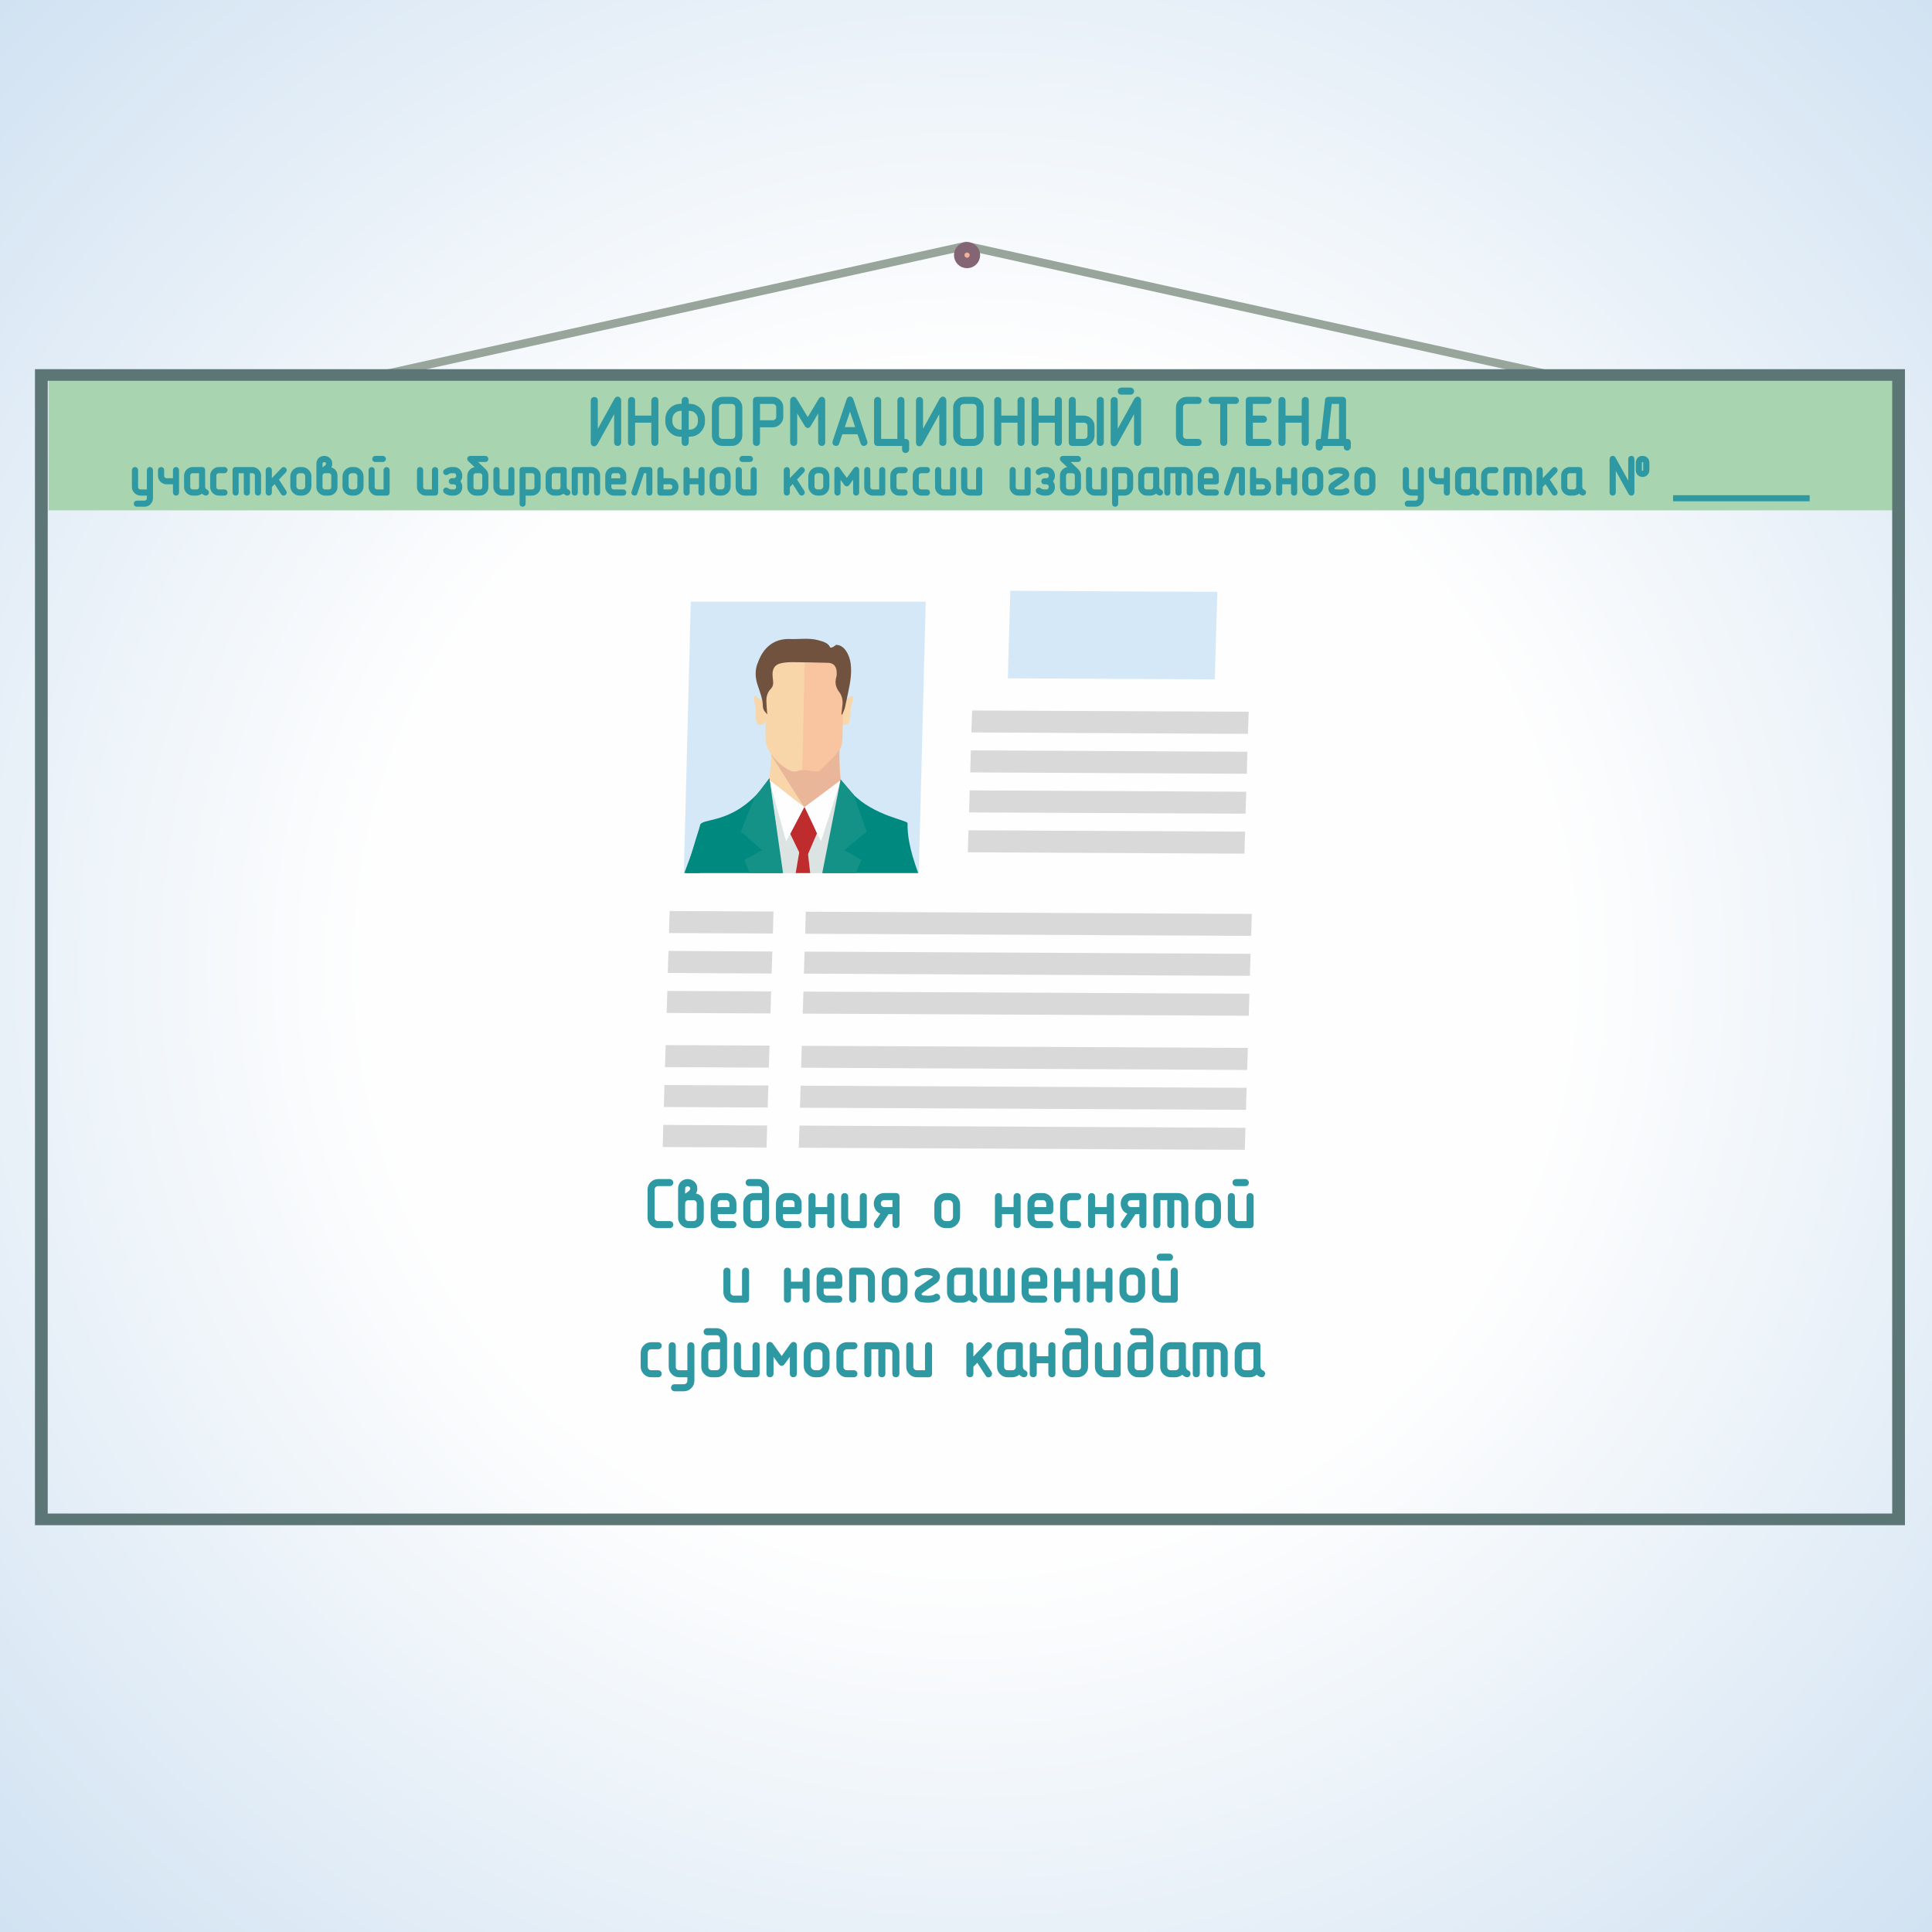 <?xml version="1.0" encoding="UTF-8"?>
<!DOCTYPE svg PUBLIC "-//W3C//DTD SVG 1.0//EN" "http://www.w3.org/TR/2001/REC-SVG-20010904/DTD/svg10.dtd">
<!-- Creator: CorelDRAW X7 -->
<svg xmlns="http://www.w3.org/2000/svg" xml:space="preserve" width="200mm" height="200mm" version="1.0" style="shape-rendering:geometricPrecision; text-rendering:geometricPrecision; image-rendering:optimizeQuality; fill-rule:evenodd; clip-rule:evenodd"
viewBox="0 0 20000 20000"
 xmlns:xlink="http://www.w3.org/1999/xlink">
 <rect x="0" y="0" width="20000" height="20000" fill="#333333" stroke="none"/>
 <defs>
  <style type="text/css">
   <![CDATA[
    .str1 {stroke:#2E99A3;stroke-width:25}
    .str0 {stroke:#846573;stroke-width:108.68}
    .fil12 {fill:#FEFEFE}
    .fil9 {fill:#F9C5A1}
    .fil2 {fill:#F6B096}
    .fil7 {fill:#F9D6AA}
    .fil8 {fill:#E9B69A}
    .fil11 {fill:#DBE3E3}
    .fil5 {fill:#DAD9DA}
    .fil14 {fill:#BF2C2E}
    .fil6 {fill:#D4E8F8}
    .fil10 {fill:#71523E}
    .fil4 {fill:#2E99A3}
    .fil3 {fill:#A8D4AF}
    .fil15 {fill:#149288}
    .fil13 {fill:#00897E}
    .fil1 {fill:#97A59A;fill-rule:nonzero}
    .fil16 {fill:#5B7674;fill-rule:nonzero}
    .fil0 {fill:url(#id0)}
   ]]>
  </style>
  <radialGradient id="id0" gradientUnits="userSpaceOnUse" gradientTransform="matrix(1.414 -0 -0 1.414 -4142 -4142)" cx="10000" cy="10000" r="10000" fx="10000" fy="10000">
   <stop offset="0" style="stop-opacity:1; stop-color:#FEFEFE"/>
   <stop offset="0.439" style="stop-opacity:1; stop-color:#FEFEFE"/>
   <stop offset="1" style="stop-opacity:1; stop-color:#D1E2F2"/>
  </radialGradient>
 </defs>
 <g id="Layer_x0020_1">
  <path class="fil0" d="M0 0l20000 0 0 20000 -20000 0 0 -20000z"/>
  <g id="_504810528464">
   <g>
    <path class="fil1" d="M2577 4228c-22,5 -43,-10 -47,-33 -4,-24 10,-46 31,-51l16 84zm7431 -1641l-7431 1641 -16 -84 7431 -1641 16 0 0 84zm-16 -84c22,-5 42,10 47,33 4,23 -10,46 -31,51l-16 -84zm7431 1725l-7431 -1641 16 -84 7431 1641 -16 84zm16 -84c21,5 35,27 31,51 -5,23 -25,38 -47,33l16 -84z"/>
   </g>
   <path class="fil2 str0" d="M10011 2560c44,0 81,36 81,81 0,45 -37,81 -81,81 -45,0 -81,-36 -81,-81 0,-45 36,-81 81,-81z"/>
   <g id="_504807363952">
    <path class="fil3" d="M503 5283l19092 0 0 -1364 -19092 0 0 1364z"/>
    <path class="fil4 str1" d="M6418 4580c0,7 -3,14 -7,18 -5,4 -10,6 -17,6 -7,0 -12,-2 -17,-6 -5,-4 -7,-10 -7,-18l0 -341 -196 353c-3,5 -7,8 -11,11l-5 3c-2,1 -4,2 -8,2 -4,0 -10,-2 -16,-7 -4,-5 -6,-12 -6,-21l0 -434c0,-7 3,-13 7,-18 5,-4 11,-6 17,-6 6,0 12,2 17,6 5,4 7,10 7,18l0 341 196 -353c2,-4 6,-8 10,-11 5,-4 9,-5 13,-5 6,0 11,2 15,8 5,4 8,11 8,20l0 434zm337 -265l0 -170c0,-6 3,-12 8,-16 4,-5 10,-8 16,-8 6,0 12,2 17,6 5,4 7,11 7,19l0 433c0,7 -2,13 -7,18 -6,5 -11,7 -17,7 -6,0 -12,-2 -17,-6 -4,-4 -7,-10 -7,-18l0 -217 -193 0 0 217c0,7 -2,14 -7,18 -4,4 -10,6 -17,6 -6,0 -12,-2 -17,-6 -5,-4 -7,-10 -7,-18l0 -434c0,-7 2,-13 7,-18 5,-4 11,-6 17,-6 6,0 12,2 17,6 5,4 7,10 7,18l0 169 193 0zm362 -74l0 219 24 0c26,0 49,-9 68,-28 19,-19 28,-42 28,-69l0 -24c0,-26 -9,-49 -28,-68 -18,-20 -41,-30 -68,-30l-24 0zm-48 219l0 -219 -25 0c-26,0 -48,10 -68,29 -19,19 -28,41 -28,69l0 24c0,27 9,49 28,68 19,20 42,29 68,29l25 0zm0 48l-25 0c-40,0 -74,-14 -102,-42 -28,-28 -42,-63 -42,-103l0 -24c0,-40 14,-74 42,-103 28,-28 63,-43 102,-43l25 0 0 -48c0,-6 2,-12 7,-17 5,-5 10,-7 17,-7 6,0 11,2 16,6 5,4 8,10 8,18l0 48 24 0c39,0 74,15 102,43 13,14 23,29 31,46 7,18 11,36 11,57l0 24c0,39 -14,73 -42,102 -28,29 -62,43 -102,43l-24 0 0 72c0,8 -3,14 -7,18 -5,4 -10,6 -17,6 -7,0 -12,-2 -17,-6 -5,-4 -7,-10 -7,-18l0 -72zm603 -1c0,27 -10,50 -29,69 -18,19 -41,28 -68,28l-96 0c-27,0 -49,-9 -68,-28 -19,-19 -29,-42 -29,-69l0 -289c0,-27 10,-50 28,-68 19,-19 42,-29 69,-29l96 0c27,0 50,10 68,29 19,19 29,41 29,68l0 289zm-48 1l0 -290c0,-14 -5,-25 -14,-35 -9,-9 -21,-14 -35,-14l-96 0c-14,0 -25,5 -35,14 -5,5 -8,10 -10,16 -3,6 -4,12 -4,19l0 290c0,13 5,25 14,34 5,4 10,8 16,11 6,2 13,3 19,3l96 0c14,0 25,-4 34,-13 10,-9 15,-21 15,-35zm231 -145l145 0c13,0 24,-5 34,-14 9,-9 14,-20 14,-35l0 -96c0,-14 -5,-25 -14,-35 -9,-9 -20,-14 -34,-14l-145 0 0 194zm0 48l0 169c0,7 -3,14 -7,18 -5,4 -10,6 -17,6 -7,0 -12,-2 -17,-6 -5,-4 -7,-10 -7,-18l0 -434c0,-17 8,-25 24,-25l169 0c26,0 49,10 68,29 19,18 28,41 28,68l0 96c0,27 -9,49 -28,68 -19,19 -42,29 -69,29l-144 0zm675 169c0,7 -2,14 -6,18 -5,4 -10,6 -18,6 -5,0 -10,-2 -16,-6 -5,-4 -8,-10 -8,-18l0 -345 -99 167c-6,11 -13,16 -21,16 -7,0 -14,-5 -21,-16l-101 -167 0 345c0,7 -2,14 -6,18 -5,4 -10,6 -18,6 -6,0 -12,-2 -16,-6 -5,-4 -8,-10 -8,-18l0 -432c0,-9 3,-16 7,-21 5,-5 10,-7 16,-7 4,0 8,1 11,3 4,3 7,7 11,13l125 206 124 -206c5,-11 13,-16 23,-16 5,0 10,2 15,8 4,5 6,12 6,20l0 432zm181 -97l-35 104c-1,6 -4,10 -9,13 -3,2 -7,3 -13,4 -6,0 -12,-2 -17,-7 -5,-4 -7,-10 -7,-16l1 -9 145 -434c5,-14 13,-21 23,-21 10,0 18,7 23,21l144 434 2 9c0,6 -3,11 -8,16 -5,5 -11,7 -17,7 -3,0 -7,-1 -11,-2 -4,-2 -8,-7 -11,-15l-35 -104 -175 0zm159 -49l-71 -212 -71 212 142 0zm432 122l0 -410c0,-7 2,-13 7,-18 5,-4 11,-7 17,-7 6,0 12,2 16,6 5,5 8,11 8,19l0 410 24 0c16,0 25,8 25,24l0 73c0,6 -3,12 -8,17 -5,4 -10,7 -16,7 -6,0 -11,-2 -17,-6 -5,-4 -7,-10 -7,-19l0 -48 -266 0c-16,0 -24,-8 -24,-24l0 -434c0,-7 2,-13 7,-18 5,-4 10,-7 17,-7 6,0 11,2 16,6 5,5 8,11 8,19l0 410 193 0zm482 24c0,7 -2,14 -7,18 -4,4 -10,6 -17,6 -6,0 -12,-2 -17,-6 -5,-4 -7,-10 -7,-18l0 -341 -196 353c-3,5 -6,8 -11,11l-5 3c-1,1 -4,2 -7,2 -5,0 -10,-2 -16,-7 -4,-5 -6,-12 -6,-21l0 -434c0,-7 2,-13 7,-18 5,-4 10,-6 17,-6 6,0 11,2 16,6 5,4 8,10 8,18l0 341 195 -353c3,-4 6,-8 11,-11 4,-4 8,-5 13,-5 5,0 10,2 15,8 4,4 7,11 7,20l0 434zm386 -73c0,27 -10,50 -29,69 -18,19 -41,28 -68,28l-96 0c-26,0 -49,-9 -68,-28 -19,-19 -29,-42 -29,-69l0 -289c0,-27 10,-50 29,-68 18,-19 41,-29 68,-29l96 0c27,0 50,10 69,29 18,19 28,41 28,68l0 289zm-48 1l0 -290c0,-14 -5,-25 -14,-35 -9,-9 -21,-14 -35,-14l-96 0c-14,0 -25,5 -35,14 -4,5 -8,10 -10,16 -2,6 -4,12 -4,19l0 290c0,13 5,25 14,34 5,4 10,8 16,11 7,2 13,3 19,3l96 0c14,0 25,-4 35,-13 9,-9 14,-21 14,-35zm424 -193l0 -170c0,-6 2,-12 7,-16 5,-5 11,-8 17,-8 6,0 12,2 17,6 5,4 7,11 7,19l0 433c0,7 -2,13 -7,18 -6,5 -12,7 -17,7 -6,0 -12,-2 -17,-6 -5,-4 -7,-10 -7,-18l0 -217 -193 0 0 217c0,7 -2,14 -7,18 -4,4 -10,6 -17,6 -7,0 -12,-2 -17,-6 -5,-4 -7,-10 -7,-18l0 -434c0,-7 2,-13 7,-18 5,-4 10,-6 17,-6 6,0 12,2 16,6 5,4 8,10 8,18l0 169 193 0zm386 0l0 -170c0,-6 2,-12 7,-16 5,-5 11,-8 17,-8 6,0 12,2 17,6 4,4 7,11 7,19l0 433c0,7 -3,13 -8,18 -5,5 -11,7 -16,7 -6,0 -12,-2 -17,-6 -5,-4 -7,-10 -7,-18l0 -217 -193 0 0 217c0,7 -3,14 -7,18 -5,4 -10,6 -17,6 -7,0 -12,-2 -17,-6 -5,-4 -7,-10 -7,-18l0 -434c0,-7 2,-13 7,-18 5,-4 10,-6 17,-6 6,0 11,2 16,6 5,4 8,10 8,18l0 169 193 0zm482 265c0,7 -2,14 -6,18 -5,4 -11,6 -18,6 -6,0 -12,-2 -16,-6 -5,-4 -8,-10 -8,-18l0 -434c0,-7 3,-13 8,-18 4,-4 10,-7 16,-7 6,0 12,2 17,6 5,4 7,11 7,19l0 434zm-290 -217l0 193 97 0c14,0 25,-4 35,-13 9,-9 14,-21 14,-35l0 -97c0,-14 -5,-25 -14,-34 -9,-10 -21,-14 -35,-14l-97 0zm0 -48l97 0c26,0 49,9 68,28 19,19 29,41 29,68l0 97c0,26 -10,49 -28,68 -19,19 -42,28 -69,28l-120 0c-17,0 -25,-8 -25,-24l0 -434c0,-7 3,-13 8,-18 4,-4 10,-7 16,-7 7,0 12,2 17,6 5,5 7,11 7,19l0 169zm579 -242l-96 0c-7,0 -13,-2 -18,-6 -4,-5 -6,-11 -6,-18 0,-5 2,-10 6,-16 4,-5 10,-8 18,-8l96 0c7,0 13,3 18,8 4,5 7,10 7,16 0,6 -2,11 -7,17 -4,5 -10,7 -18,7zm97 507c0,7 -2,14 -7,18 -4,4 -10,6 -17,6 -7,0 -12,-2 -17,-6 -5,-4 -7,-10 -7,-18l0 -341 -196 353c-3,5 -6,8 -11,11l-5 3c-2,1 -4,2 -7,2 -5,0 -10,-2 -16,-7 -4,-5 -7,-12 -7,-21l0 -434c0,-7 3,-13 8,-18 4,-4 10,-6 16,-6 7,0 12,2 17,6 5,4 7,10 7,18l0 341 196 -353c3,-3 6,-7 11,-11 4,-3 8,-5 13,-5 5,0 10,3 14,8 5,5 8,11 8,20l0 434zm603 24l-121 0c-26,0 -49,-9 -68,-28 -19,-19 -28,-42 -28,-69l0 -289c0,-27 9,-50 28,-68 19,-19 41,-29 68,-29l121 0c7,0 12,3 17,8 5,5 7,10 7,16 0,6 -2,11 -6,17 -4,5 -10,7 -18,7l-121 0c-14,0 -25,5 -35,14 -4,5 -8,10 -10,16 -2,6 -3,12 -3,19l0 290c0,13 4,25 13,34 5,4 11,8 16,11 7,2 13,3 19,3l121 0c7,0 12,3 17,7 5,5 7,11 7,17 0,6 -2,11 -6,16 -4,5 -10,8 -18,8zm241 -435l-97 0c-7,0 -13,-2 -17,-6 -5,-5 -7,-11 -7,-18 0,-5 2,-10 6,-16 4,-5 10,-8 18,-8l241 0c7,0 13,3 18,8 4,5 7,10 7,16 0,6 -2,11 -6,17 -4,5 -11,7 -19,7l-96 0 0 411c0,7 -2,14 -7,18 -4,4 -10,6 -17,6 -6,0 -12,-2 -17,-6 -5,-4 -7,-10 -7,-18l0 -411zm313 146l121 0c7,0 13,2 18,7 4,5 7,11 7,17 0,6 -2,11 -6,16 -4,5 -11,8 -19,8l-121 0 0 193 170 0c6,0 12,3 17,7 5,5 7,11 7,17 0,6 -2,11 -6,16 -4,5 -10,8 -18,8l-194 0c-16,0 -24,-8 -24,-23l0 -435c0,-17 8,-25 24,-25l194 0c6,0 12,3 17,8 5,5 7,10 7,16 0,6 -2,12 -6,17 -4,5 -10,7 -18,7l-170 0 0 146zm531 0l0 -170c0,-6 2,-12 7,-16 5,-5 11,-8 17,-8 6,0 12,2 17,6 5,4 7,11 7,19l0 433c0,7 -2,13 -7,18 -6,5 -12,7 -17,7 -6,0 -12,-2 -17,-6 -5,-4 -7,-10 -7,-18l0 -217 -193 0 0 217c0,7 -3,14 -7,18 -4,4 -10,6 -17,6 -7,0 -12,-2 -17,-6 -5,-4 -7,-10 -7,-18l0 -434c0,-7 2,-13 7,-18 5,-4 10,-6 17,-6 6,0 12,2 16,6 5,4 8,10 8,18l0 169 193 0zm195 241l46 -413c0,-15 8,-22 24,-22l145 0c16,0 24,8 24,25l0 410 24 0c16,0 25,8 25,24l0 48c0,7 -3,12 -8,17 -5,5 -10,7 -16,7 -6,0 -11,-2 -17,-6 -5,-4 -7,-10 -7,-18l0 -24 -242 0 0 24c0,7 -3,12 -8,17 -5,5 -10,7 -16,7 -6,0 -11,-2 -17,-6 -5,-4 -7,-10 -7,-18l0 -48c0,-16 8,-24 24,-24l26 0zm191 0l0 -387 -99 0 -44 387 143 0z"/>
    <g>
     <path class="fil4 str1" d="M1533 5118l-78 0c-20,0 -38,-8 -54,-23 -15,-15 -23,-33 -23,-54l0 -174c0,-5 2,-10 6,-15 4,-3 8,-5 13,-5 5,0 10,2 14,5 4,3 6,8 6,15l0 174c0,11 3,20 11,27 3,4 8,6 12,9 6,1 11,2 15,2l78 0 0 -212c0,-5 2,-10 6,-15 3,-3 8,-5 13,-5 5,0 9,2 13,5 4,3 6,8 6,15l0 289c0,21 -7,39 -22,55 -15,15 -33,22 -55,22l-77 0c-5,0 -10,-1 -15,-5 -3,-4 -5,-9 -5,-14 0,-5 2,-9 5,-13 4,-4 8,-6 15,-6l77 0c11,0 20,-4 28,-11 7,-7 11,-16 11,-28l0 -38zm270 -155l0 -96c0,-6 2,-10 6,-15 3,-3 8,-5 13,-5 5,0 9,2 13,5 4,3 6,8 6,15l0 231c0,6 -2,11 -5,15 -4,3 -8,5 -14,5 -5,0 -10,-2 -13,-5 -4,-3 -6,-8 -6,-15l0 -97 -77 0c-21,0 -39,-7 -55,-22 -15,-15 -23,-33 -23,-55l0 -57c0,-6 2,-10 6,-15 4,-3 8,-5 13,-5 5,0 10,2 14,5 4,3 6,8 6,15l0 58c0,10 3,20 11,27 4,3 8,6 12,8 6,2 11,3 15,3l78 0zm270 78l0 -155 -78 0c-10,0 -20,3 -27,11 -4,4 -7,8 -9,12 -1,5 -2,10 -2,16l0 116c0,11 3,20 11,27 4,4 8,6 12,9 6,1 11,2 15,2l39 0c11,0 20,-3 28,-10 7,-8 11,-17 11,-28zm19 51c-6,7 -15,14 -26,18 -10,5 -21,8 -32,8l-38 0c-21,0 -39,-8 -55,-23 -15,-15 -23,-33 -23,-54l0 -116c0,-22 8,-40 23,-55 15,-15 33,-23 55,-23l96 0c13,0 19,7 19,20l0 173c0,8 3,16 8,24 4,7 11,13 19,16 8,4 12,10 12,18 0,6 -2,10 -5,14 -4,4 -8,6 -14,6 -3,0 -6,-1 -8,-2 -13,-5 -23,-13 -31,-24zm232 26l-58 0c-21,0 -39,-8 -55,-23 -15,-15 -23,-33 -23,-54l0 -116c0,-22 8,-40 23,-55 15,-15 33,-23 55,-23l58 0c5,0 10,2 13,6 4,4 6,9 6,14 0,4 -2,8 -5,12 -3,5 -8,7 -14,7l-58 0c-11,0 -21,3 -28,11 -4,4 -7,8 -8,12 -2,5 -3,10 -3,16l0 116c0,11 3,20 11,27 4,4 8,6 12,9 6,1 11,2 16,2l58 0c5,0 9,2 13,6 4,4 6,9 6,14 0,4 -2,8 -5,12 -3,5 -8,7 -14,7zm212 -232l-78 0 0 212c0,6 -1,11 -5,15 -4,3 -8,5 -14,5 -5,0 -9,-2 -13,-5 -4,-3 -6,-8 -6,-15l0 -231c0,-13 6,-20 19,-20l174 0c21,0 39,8 54,23 15,15 23,33 23,55l0 173c0,6 -2,11 -6,15 -3,3 -8,5 -13,5 -6,0 -10,-2 -14,-5 -4,-3 -6,-8 -6,-15l0 -174c0,-10 -3,-20 -11,-27 -7,-7 -16,-11 -27,-11l-39 0 0 212c0,6 -2,11 -5,15 -4,3 -9,5 -14,5 -5,0 -10,-2 -14,-5 -4,-3 -5,-8 -5,-15l0 -212zm309 105l-43 46 0 61c0,6 -2,11 -6,15 -3,3 -8,5 -14,5 -5,0 -9,-2 -13,-5 -4,-3 -6,-8 -6,-15l0 -231c0,-5 2,-10 6,-14 4,-4 8,-5 13,-5 5,0 10,1 14,4 4,4 6,9 6,15l0 114 122 -128c3,-4 8,-6 12,-6 5,0 9,2 14,6 4,3 6,8 6,14 0,5 -2,10 -7,15l-77 81 79 123c3,5 5,10 5,13 0,5 -2,10 -7,14 -3,3 -8,5 -13,5 -5,0 -10,-2 -14,-7l-77 -120zm366 42c0,23 -9,43 -25,60 -16,16 -37,25 -60,25l-23 0c-23,0 -43,-8 -60,-25 -17,-16 -25,-36 -25,-60l0 -101c0,-22 8,-42 24,-59 17,-17 37,-26 61,-26l23 0c23,0 43,9 59,25 17,16 26,37 26,60l0 101zm-39 0l0 -101c0,-12 -4,-23 -13,-33 -9,-9 -20,-13 -33,-13l-24 0c-12,0 -23,4 -32,13 -9,9 -14,20 -14,33l0 101c0,13 5,24 14,33 9,9 20,13 32,13l24 0c12,0 23,-4 32,-13 10,-9 14,-20 14,-33zm270 8l0 -116c0,-11 -3,-20 -11,-28 -7,-7 -16,-11 -27,-11l-39 0c-11,0 -20,4 -28,11 -3,4 -6,8 -8,13 -2,5 -3,10 -3,15l0 116c0,11 4,20 11,27 4,4 8,6 13,9 5,1 10,2 15,2l39 0c10,0 19,-3 27,-10 8,-8 11,-17 11,-28zm-116 -180l16 -10 23 -16c7,-6 13,-11 16,-15 5,-6 7,-12 7,-19 0,-8 -3,-16 -9,-22 -7,-5 -14,-8 -22,-8 -8,0 -16,3 -22,8 -6,5 -9,13 -9,22l0 60zm78 -12c24,0 43,7 57,22 13,14 20,32 20,54l0 116c0,21 -8,39 -23,54 -15,15 -33,23 -54,23l-39 0c-21,0 -39,-8 -54,-23 -16,-14 -23,-33 -23,-54l0 -240c0,-21 7,-38 21,-52 14,-11 30,-17 48,-17 18,0 34,6 48,18 15,12 22,29 22,51 0,13 -2,22 -6,28 -3,7 -9,13 -17,20zm347 184c0,23 -8,43 -25,60 -16,16 -36,25 -60,25l-23 0c-23,0 -43,-8 -60,-25 -17,-16 -25,-36 -25,-60l0 -101c0,-22 8,-42 25,-59 16,-17 36,-26 60,-26l23 0c23,0 43,9 60,25 16,16 25,37 25,60l0 101zm-39 0l0 -101c0,-12 -4,-23 -13,-33 -9,-9 -20,-13 -33,-13l-23 0c-13,0 -24,4 -33,13 -9,9 -14,20 -14,33l0 101c0,13 5,24 14,33 9,9 20,13 33,13l23 0c12,0 23,-4 33,-13 9,-9 13,-20 13,-33zm251 -263l-77 0c-6,0 -11,-2 -15,-5 -3,-4 -5,-9 -5,-14 0,-5 2,-9 5,-13 4,-4 8,-6 15,-6l77 0c5,0 10,2 14,6 3,3 5,8 5,13 0,4 -1,9 -5,13 -3,4 -8,6 -14,6zm58 328c0,13 -6,20 -19,20l-97 0c-21,0 -39,-8 -54,-23 -15,-15 -23,-33 -23,-54l0 -174c0,-5 2,-10 6,-14 3,-4 8,-5 13,-5 5,0 9,1 13,4 4,4 6,9 6,15l0 174c0,11 4,20 11,27 4,4 8,6 13,9 5,1 10,2 15,2l78 0 0 -212c0,-5 1,-10 5,-14 4,-4 9,-5 14,-5 5,0 9,1 13,4 4,4 6,9 6,15l0 231zm502 0c0,13 -7,20 -20,20l-96 0c-21,0 -39,-8 -54,-23 -16,-15 -24,-33 -24,-54l0 -174c0,-5 2,-10 6,-15 4,-3 9,-5 14,-5 5,0 9,2 13,5 4,3 6,8 6,15l0 174c0,11 4,20 11,27 4,4 8,6 12,9 6,1 11,2 16,2l77 0 0 -212c0,-5 2,-10 6,-15 4,-3 8,-5 13,-5 5,0 10,2 14,5 4,3 6,8 6,15l0 231zm178 -97l-24 0c-6,0 -11,-1 -14,-5 -4,-4 -5,-8 -5,-14 0,-4 1,-9 5,-13 3,-4 8,-6 14,-6l19 0c12,0 22,-4 28,-12 8,-7 11,-16 11,-27 0,-10 -3,-19 -9,-26 -3,-4 -8,-7 -13,-9 -5,-2 -10,-3 -17,-3l-19 0c-18,0 -33,5 -46,16 -4,2 -8,3 -12,4 -4,0 -9,-2 -14,-6 -3,-4 -5,-9 -5,-14 0,-6 2,-11 8,-15 19,-16 43,-24 69,-24l19 0c25,0 44,8 58,24 13,15 19,33 19,54 0,6 0,11 -1,16 -1,5 -2,10 -5,15 -3,9 -9,18 -18,27 7,6 14,15 18,26l5 15c1,5 1,11 1,17 0,21 -6,39 -19,53 -14,16 -33,24 -58,24l-19 0c-26,0 -49,-8 -69,-23 -6,-4 -8,-9 -8,-16 0,-4 2,-8 5,-13 4,-5 9,-7 14,-7 3,0 7,2 12,5 13,10 29,15 46,15l19 0c12,0 21,-4 28,-11 7,-8 11,-18 11,-28 0,-10 -3,-18 -8,-25 -6,-7 -14,-11 -26,-14zm304 40l0 -116c0,-11 -4,-21 -11,-28 -7,-7 -16,-11 -28,-11l-39 0c-10,0 -20,3 -27,11 -4,4 -7,8 -9,12 -1,5 -2,10 -2,16l0 116c0,11 3,20 11,27 4,4 8,6 12,9 6,1 11,2 15,2l39 0c11,0 20,-3 28,-10 7,-8 11,-17 11,-28zm-62 -194l-87 -82c-5,-5 -7,-11 -7,-16 0,-4 2,-8 5,-12 3,-3 9,-5 16,-5l154 0c5,0 10,2 14,6 4,3 5,8 5,13 0,4 -1,9 -4,13 -4,4 -9,6 -15,6l-106 0 102 98 5 6c12,15 18,31 18,51l0 116c0,21 -7,39 -22,54 -15,15 -33,23 -55,23l-38 0c-21,0 -39,-8 -55,-23 -15,-15 -23,-33 -23,-54l0 -116c0,-22 8,-40 23,-55 15,-15 33,-23 54,-23l16 0zm370 251c0,13 -6,20 -19,20l-96 0c-21,0 -39,-8 -55,-23 -15,-15 -23,-33 -23,-54l0 -174c0,-5 2,-10 6,-15 4,-3 9,-5 14,-5 5,0 9,2 13,5 4,3 6,8 6,15l0 174c0,11 3,20 11,27 4,4 8,6 12,9 6,1 11,2 16,2l77 0 0 -212c0,-5 2,-10 6,-15 4,-3 8,-5 13,-5 5,0 10,2 14,5 3,3 5,8 5,15l0 231zm116 -19l77 0c11,0 20,-3 28,-10 7,-8 11,-17 11,-28l0 -116c0,-11 -4,-21 -11,-28 -7,-7 -16,-11 -28,-11l-77 0 0 193zm0 39l0 96c0,6 -2,10 -6,14 -4,4 -8,5 -13,5 -5,0 -9,-1 -13,-4 -4,-4 -6,-8 -6,-15l0 -347c0,-13 6,-20 19,-20l96 0c21,0 39,8 55,23 15,15 23,33 23,55l0 116c0,21 -8,39 -23,54 -15,15 -33,23 -55,23l-77 0zm386 -77l0 -155 -77 0c-11,0 -20,3 -28,11 -4,4 -6,8 -8,12 -2,5 -3,10 -3,16l0 116c0,11 4,20 11,27 4,4 8,6 12,9 6,1 11,2 16,2l38 0c11,0 20,-3 28,-10 7,-8 11,-17 11,-28zm19 51c-6,7 -15,14 -25,18 -11,5 -22,8 -33,8l-38 0c-21,0 -39,-8 -54,-23 -16,-15 -23,-33 -23,-54l0 -116c0,-22 7,-40 22,-55 15,-15 33,-23 55,-23l96 0c13,0 20,7 20,20l0 173c0,8 2,16 7,24 4,7 11,13 19,16 8,4 12,10 12,18 0,6 -1,10 -5,14 -3,4 -8,6 -14,6 -3,0 -5,-1 -8,-2 -12,-5 -23,-13 -31,-24zm212 -206l-77 0 0 212c0,6 -2,11 -5,15 -4,3 -8,5 -14,5 -5,0 -10,-2 -14,-5 -3,-3 -5,-8 -5,-15l0 -231c0,-13 6,-20 19,-20l173 0c21,0 39,8 55,23 15,15 22,33 22,55l0 173c0,6 -1,11 -5,15 -3,3 -8,5 -14,5 -5,0 -9,-2 -13,-5 -4,-3 -6,-8 -6,-15l0 -174c0,-10 -4,-20 -11,-27 -7,-7 -16,-11 -28,-11l-38 0 0 212c0,6 -2,11 -6,15 -3,3 -8,5 -13,5 -6,0 -10,-2 -14,-5 -4,-3 -6,-8 -6,-15l0 -212zm270 78l117 0 0 -39c0,-11 -4,-20 -11,-28 -8,-7 -17,-11 -28,-11l-39 0c-11,0 -20,3 -28,11 -3,4 -6,8 -8,13 -2,4 -3,9 -3,15l0 39zm0 38l0 39c0,11 4,20 11,27 4,4 8,6 13,9 5,1 10,2 15,2l97 0c5,0 10,2 13,6 4,4 6,9 6,14 0,4 -2,8 -5,12 -3,5 -8,7 -14,7l-97 0c-21,0 -39,-8 -54,-23 -15,-15 -23,-33 -23,-54l0 -116c0,-21 7,-39 22,-55 15,-15 33,-23 55,-23l39 0c21,0 39,8 54,23 15,15 23,33 23,55l0 58c0,13 -6,19 -19,19l-136 0zm425 96c0,6 -2,11 -5,15 -4,3 -9,5 -14,5 -5,0 -10,-2 -14,-5 -3,-3 -5,-8 -5,-15l0 -212 -45 0 -72 218c-2,5 -4,8 -7,11 -1,0 -5,1 -11,3 -5,0 -9,-2 -13,-6 -4,-3 -7,-7 -7,-13l2 -7 76 -231c3,-9 9,-14 18,-14l78 0c13,0 19,7 19,20l0 231zm115 -97l0 78 78 0c12,0 21,-4 28,-11 7,-8 11,-17 11,-28 0,-10 -3,-20 -10,-27 -3,-3 -7,-6 -12,-8 -5,-2 -11,-4 -17,-4l-78 0zm0 -38l78 0c24,0 43,8 58,24 13,15 19,32 19,53 0,21 -6,39 -19,53 -14,17 -34,25 -58,25l-97 0c-13,0 -19,-7 -19,-20l0 -231c0,-5 2,-10 6,-15 4,-3 8,-5 13,-5 5,0 10,2 14,5 3,3 5,8 5,15l0 96zm387 0l0 -96c0,-6 2,-10 6,-15 3,-3 8,-5 13,-5 5,0 9,2 13,5 4,3 6,8 6,15l0 231c0,6 -2,11 -5,15 -4,3 -8,5 -14,5 -5,0 -10,-2 -13,-5 -4,-3 -6,-8 -6,-15l0 -97 -116 0 0 97c0,6 -2,11 -6,15 -3,3 -8,5 -14,5 -5,0 -9,-2 -13,-5 -4,-3 -6,-8 -6,-15l0 -231c0,-5 2,-10 6,-15 4,-3 8,-5 13,-5 5,0 10,2 14,5 4,3 6,8 6,15l0 96 116 0zm308 70c0,23 -8,43 -24,60 -17,16 -37,25 -61,25l-23 0c-23,0 -43,-8 -60,-25 -16,-16 -25,-36 -25,-60l0 -101c0,-22 8,-42 25,-59 17,-17 37,-26 60,-26l23 0c23,0 43,9 60,25 17,16 25,37 25,60l0 101zm-38 0l0 -101c0,-12 -5,-23 -14,-33 -9,-9 -20,-13 -33,-13l-23 0c-13,0 -24,4 -33,13 -9,9 -13,20 -13,33l0 101c0,13 4,24 13,33 9,9 20,13 33,13l23 0c13,0 24,-4 33,-13 9,-9 14,-20 14,-33zm250 -263l-77 0c-6,0 -10,-2 -14,-5 -3,-4 -5,-9 -5,-14 0,-5 1,-9 5,-13 3,-4 8,-6 14,-6l77 0c6,0 10,2 14,6 4,3 6,8 6,13 0,4 -2,9 -5,13 -3,4 -8,6 -15,6zm58 328c0,13 -6,20 -19,20l-96 0c-21,0 -39,-8 -55,-23 -15,-15 -23,-33 -23,-54l0 -174c0,-5 2,-10 6,-14 4,-4 8,-5 13,-5 5,0 10,1 14,4 4,4 6,9 6,15l0 174c0,11 3,20 11,27 4,4 8,6 12,9 6,1 11,2 15,2l78 0 0 -212c0,-5 2,-10 6,-14 4,-4 8,-5 13,-5 5,0 10,1 13,4 4,4 6,9 6,15l0 231zm387 -107l-44 46 0 61c0,6 -1,11 -5,15 -4,3 -8,5 -14,5 -5,0 -9,-2 -13,-5 -4,-3 -6,-8 -6,-15l0 -231c0,-5 2,-10 6,-14 4,-4 8,-5 13,-5 5,0 10,1 13,4 4,4 6,9 6,15l0 114 123 -128c3,-4 7,-6 12,-6 4,0 9,2 14,6 4,3 6,8 6,14 0,5 -3,10 -7,15l-77 81 79 123c3,5 5,10 5,13 0,5 -3,10 -7,14 -4,3 -8,5 -13,5 -5,0 -10,-2 -14,-7l-77 -120zm365 42c0,23 -8,43 -24,60 -17,16 -37,25 -61,25l-23 0c-23,0 -43,-8 -59,-25 -17,-16 -26,-36 -26,-60l0 -101c0,-22 9,-42 25,-59 17,-17 37,-26 60,-26l23 0c23,0 43,9 60,25 17,16 25,37 25,60l0 101zm-38 0l0 -101c0,-12 -4,-23 -13,-33 -9,-9 -20,-13 -33,-13l-24 0c-12,0 -23,4 -32,13 -10,9 -14,20 -14,33l0 101c0,13 4,24 13,33 9,9 20,13 33,13l24 0c12,0 23,-4 32,-13 9,-9 14,-20 14,-33zm347 65l0 -231c0,-7 -2,-13 -5,-17 -3,-3 -7,-5 -12,-5 -6,0 -12,3 -18,11l-81 113 -81 -113c-5,-8 -11,-11 -17,-11 -5,0 -9,2 -13,6 -3,4 -5,9 -5,16l0 231c0,6 2,11 6,15 3,3 8,5 14,5 4,0 9,-2 13,-5 4,-4 6,-9 6,-15l0 -171 61 86c6,7 11,10 16,10 5,0 10,-3 16,-10l62 -86 0 171c0,6 1,11 5,15 3,3 8,5 14,5 4,0 9,-2 13,-5 4,-4 6,-9 6,-15zm270 0c0,13 -6,20 -19,20l-97 0c-20,0 -39,-8 -54,-23 -15,-15 -23,-33 -23,-54l0 -174c0,-5 2,-10 6,-15 4,-3 8,-5 13,-5 5,0 10,2 14,5 4,3 5,8 5,15l0 174c0,11 4,20 12,27 3,4 8,6 12,9 6,1 11,2 15,2l78 0 0 -212c0,-5 2,-10 6,-15 3,-3 8,-5 13,-5 5,0 9,2 13,5 4,3 6,8 6,15l0 231z"/>
     <path class="fil4 str1" d="M9364 5118l-58 0c-20,0 -38,-8 -54,-23 -15,-15 -23,-33 -23,-54l0 -116c0,-22 8,-40 23,-55 15,-15 33,-23 54,-23l58 0c6,0 10,2 14,6 4,4 6,9 6,14 0,4 -2,8 -5,12 -3,5 -8,7 -15,7l-58 0c-11,0 -20,3 -27,11 -4,4 -7,8 -9,12 -1,5 -2,10 -2,16l0 116c0,11 3,20 11,27 4,4 8,6 12,9 6,1 11,2 15,2l58 0c6,0 10,2 14,6 4,4 6,9 6,14 0,4 -2,8 -5,12 -3,5 -8,7 -15,7zm232 0l-58 0c-21,0 -39,-8 -54,-23 -16,-15 -23,-33 -23,-54l0 -116c0,-22 7,-40 22,-55 15,-15 34,-23 55,-23l58 0c5,0 10,2 14,6 3,4 5,9 5,14 0,4 -1,8 -5,12 -3,5 -8,7 -14,7l-58 0c-11,0 -20,3 -28,11 -4,4 -6,8 -8,12 -2,5 -3,10 -3,16l0 116c0,11 4,20 11,27 4,4 8,6 13,9 5,1 10,2 15,2l58 0c5,0 10,2 14,6 3,4 5,9 5,14 0,4 -1,8 -5,12 -3,5 -8,7 -14,7zm289 -20c0,13 -6,20 -19,20l-97 0c-20,0 -38,-8 -54,-23 -15,-15 -23,-33 -23,-54l0 -174c0,-5 2,-10 6,-15 4,-3 8,-5 13,-5 5,0 10,2 14,5 4,3 6,8 6,15l0 174c0,11 3,20 11,27 4,4 8,6 12,9 6,1 11,2 15,2l78 0 0 -212c0,-5 2,-10 6,-15 3,-3 8,-5 13,-5 5,0 9,2 13,5 4,3 6,8 6,15l0 231zm270 0c0,13 -6,20 -19,20l-96 0c-21,0 -39,-8 -55,-23 -15,-15 -23,-33 -23,-54l0 -174c0,-5 2,-10 6,-15 4,-3 8,-5 13,-5 5,0 10,2 14,5 4,3 6,8 6,15l0 174c0,11 3,20 11,27 4,4 8,6 12,9 6,1 11,2 15,2l78 0 0 -212c0,-5 2,-10 6,-15 4,-3 8,-5 13,-5 5,0 10,2 13,5 4,3 6,8 6,15l0 231zm502 0c0,13 -6,20 -19,20l-97 0c-21,0 -39,-8 -54,-23 -15,-15 -23,-33 -23,-54l0 -174c0,-5 2,-10 6,-15 3,-3 8,-5 13,-5 5,0 9,2 13,5 4,3 6,8 6,15l0 174c0,11 4,20 11,27 4,4 8,6 13,9 5,1 10,2 15,2l78 0 0 -212c0,-5 1,-10 5,-15 4,-3 9,-5 14,-5 5,0 9,2 13,5 4,3 6,8 6,15l0 231zm179 -97l-25 0c-5,0 -10,-1 -14,-5 -3,-4 -5,-8 -5,-14 0,-4 2,-9 5,-13 4,-4 8,-6 14,-6l20 0c12,0 21,-4 28,-12 7,-7 10,-16 10,-27 0,-10 -3,-19 -9,-26 -3,-4 -7,-7 -12,-9 -5,-2 -11,-3 -17,-3l-20 0c-17,0 -33,5 -46,16 -3,2 -7,3 -12,4 -4,0 -8,-2 -13,-6 -4,-4 -6,-9 -6,-14 0,-6 3,-11 8,-15 20,-16 43,-24 69,-24l20 0c24,0 43,8 58,24 12,15 19,33 19,54 0,6 -1,11 -2,16 0,5 -2,10 -4,15 -4,9 -10,18 -18,27 7,6 13,15 18,26l4 15c1,5 2,11 2,17 0,21 -7,39 -19,53 -14,16 -33,24 -58,24l-20 0c-25,0 -49,-8 -69,-23 -5,-4 -8,-9 -8,-16 0,-4 2,-8 6,-13 4,-5 8,-7 13,-7 4,0 8,2 12,5 14,10 29,15 46,15l20 0c11,0 21,-4 28,-11 7,-8 10,-18 10,-28 0,-10 -2,-18 -8,-25 -5,-7 -14,-11 -25,-14zm303 40l0 -116c0,-11 -3,-21 -10,-28 -8,-7 -17,-11 -28,-11l-39 0c-11,0 -20,3 -28,11 -3,4 -6,8 -8,12 -2,5 -3,10 -3,16l0 116c0,11 4,20 11,27 4,4 8,6 13,9 5,1 10,2 15,2l39 0c10,0 20,-3 27,-10 8,-8 11,-17 11,-28zm-62 -194l-86 -82c-5,-5 -7,-11 -7,-16 0,-4 1,-8 5,-12 3,-3 8,-5 15,-5l155 0c5,0 9,2 13,6 4,3 6,8 6,13 0,4 -2,9 -5,13 -3,4 -8,6 -14,6l-107 0 103 98 4 6c13,15 19,31 19,51l0 116c0,21 -8,39 -23,54 -15,15 -33,23 -54,23l-39 0c-21,0 -39,-8 -54,-23 -16,-15 -23,-33 -23,-54l0 -116c0,-22 7,-40 22,-55 15,-15 34,-23 55,-23l15 0zm371 251c0,13 -7,20 -19,20l-97 0c-21,0 -39,-8 -54,-23 -15,-15 -23,-33 -23,-54l0 -174c0,-5 2,-10 6,-15 3,-3 8,-5 13,-5 5,0 9,2 13,5 4,3 6,8 6,15l0 174c0,11 4,20 11,27 4,4 8,6 13,9 5,1 10,2 15,2l78 0 0 -212c0,-5 1,-10 5,-15 4,-3 9,-5 14,-5 5,0 9,2 13,5 4,3 6,8 6,15l0 231zm115 -19l78 0c11,0 20,-3 27,-10 8,-8 12,-17 12,-28l0 -116c0,-11 -4,-21 -11,-28 -8,-7 -17,-11 -28,-11l-78 0 0 193zm0 39l0 96c0,6 -2,10 -6,14 -3,4 -8,5 -13,5 -4,0 -9,-1 -13,-4 -4,-4 -6,-8 -6,-15l0 -347c0,-13 6,-20 19,-20l97 0c21,0 39,8 54,23 15,15 23,33 23,55l0 116c0,21 -8,39 -23,54 -15,15 -33,23 -54,23l-78 0zm387 -77l0 -155 -78 0c-11,0 -20,3 -28,11 -3,4 -6,8 -8,12 -2,5 -3,10 -3,16l0 116c0,11 4,20 11,27 4,4 8,6 13,9 5,1 11,2 15,2l39 0c11,0 20,-3 27,-10 8,-8 12,-17 12,-28zm19 51c-7,7 -15,14 -26,18 -11,5 -21,8 -32,8l-39 0c-21,0 -39,-8 -54,-23 -15,-15 -23,-33 -23,-54l0 -116c0,-22 8,-40 23,-55 15,-15 33,-23 54,-23l97 0c13,0 19,7 19,20l0 173c0,8 2,16 7,24 5,7 11,13 20,16 8,4 12,10 12,18 0,6 -2,10 -6,14 -3,4 -8,6 -13,6 -3,0 -6,-1 -8,-2 -13,-5 -23,-13 -31,-24zm212 -206l-78 0 0 212c0,6 -1,11 -5,15 -3,3 -8,5 -14,5 -5,0 -9,-2 -13,-5 -4,-3 -6,-8 -6,-15l0 -231c0,-13 6,-20 19,-20l174 0c21,0 39,8 54,23 15,15 23,33 23,55l0 173c0,6 -2,11 -6,15 -3,3 -8,5 -13,5 -5,0 -10,-2 -14,-5 -4,-3 -5,-8 -5,-15l0 -174c0,-10 -4,-20 -11,-27 -8,-7 -17,-11 -28,-11l-39 0 0 212c0,6 -2,11 -5,15 -4,3 -8,5 -14,5 -5,0 -10,-2 -13,-5 -4,-3 -6,-8 -6,-15l0 -212zm270 78l116 0 0 -39c0,-11 -4,-20 -11,-28 -7,-7 -17,-11 -28,-11l-39 0c-10,0 -20,3 -27,11 -4,4 -7,8 -9,13 -1,4 -2,9 -2,15l0 39zm0 38l0 39c0,11 3,20 11,27 4,4 8,6 12,9 6,1 11,2 15,2l97 0c5,0 10,2 14,6 3,4 5,9 5,14 0,4 -1,8 -4,12 -4,5 -9,7 -15,7l-96 0c-21,0 -39,-8 -55,-23 -15,-15 -23,-33 -23,-54l0 -116c0,-21 8,-39 23,-55 15,-15 33,-23 55,-23l38 0c21,0 39,8 54,23 16,15 23,33 23,55l0 58c0,13 -6,19 -19,19l-135 0zm424 96c0,6 -1,11 -5,15 -4,3 -8,5 -14,5 -5,0 -9,-2 -13,-5 -4,-3 -6,-8 -6,-15l0 -212 -44 0 -73 218c-1,5 -3,8 -7,11 -1,0 -4,1 -10,3 -5,0 -10,-2 -14,-6 -4,-3 -6,-7 -6,-13l1 -7 77 -231c2,-9 8,-14 18,-14l77 0c13,0 19,7 19,20l0 231zm116 -97l0 78 77 0c12,0 22,-4 29,-11 7,-8 10,-17 10,-28 0,-10 -3,-20 -9,-27 -3,-3 -8,-6 -13,-8 -4,-2 -10,-4 -17,-4l-77 0zm0 -38l77 0c24,0 44,8 58,24 13,15 20,32 20,53 0,21 -7,39 -19,53 -15,17 -34,25 -59,25l-96 0c-13,0 -20,-7 -20,-20l0 -231c0,-5 2,-10 6,-15 4,-3 9,-5 14,-5 5,0 9,2 13,5 4,3 6,8 6,15l0 96zm386 0l0 -96c0,-6 2,-10 6,-15 4,-3 8,-5 13,-5 5,0 10,2 14,5 4,3 6,8 6,15l0 231c0,6 -2,11 -6,15 -3,3 -8,5 -14,5 -5,0 -9,-2 -13,-5 -4,-3 -6,-8 -6,-15l0 -97 -116 0 0 97c0,6 -2,11 -6,15 -3,3 -8,5 -13,5 -5,0 -10,-2 -14,-5 -4,-3 -5,-8 -5,-15l0 -231c0,-5 1,-10 5,-15 4,-3 9,-5 14,-5 5,0 9,2 13,5 4,3 6,8 6,15l0 96 116 0zm309 70c0,23 -9,43 -25,60 -16,16 -37,25 -60,25l-23 0c-23,0 -43,-8 -60,-25 -17,-16 -25,-36 -25,-60l0 -101c0,-22 8,-42 24,-59 17,-17 37,-26 61,-26l23 0c23,0 43,9 59,25 17,16 26,37 26,60l0 101zm-39 0l0 -101c0,-12 -4,-23 -13,-33 -9,-9 -20,-13 -33,-13l-24 0c-12,0 -23,4 -32,13 -9,9 -14,20 -14,33l0 101c0,13 5,24 14,33 9,9 20,13 32,13l24 0c12,0 23,-4 32,-13 10,-9 14,-20 14,-33zm299 67c-10,6 -23,10 -39,14l-21 3 -22 1 -27 -1 -23 -3c-15,-2 -27,-9 -36,-20 -9,-11 -14,-24 -14,-38 0,-8 2,-16 5,-24 4,-8 9,-16 17,-22l123 -85c4,-3 6,-7 6,-12 0,-8 -7,-14 -20,-19 -13,-4 -28,-7 -43,-7 -13,0 -25,1 -34,4 -10,2 -18,5 -25,11 -3,2 -7,3 -11,4 -5,0 -9,-2 -14,-6 -4,-4 -5,-9 -5,-14 0,-6 2,-11 7,-15 8,-6 20,-11 37,-15 7,-2 15,-4 24,-5 8,-1 16,-1 24,-1 6,0 10,0 15,0 5,0 10,0 16,1 6,1 13,2 21,5 14,4 25,11 34,21 9,11 14,23 14,35 0,16 -8,31 -22,44l-124 85c-5,4 -7,9 -7,15 0,4 2,9 5,13 3,4 7,7 13,8l21 2 23 1c14,0 26,-1 35,-3 4,-1 9,-2 14,-4 5,-2 9,-4 14,-7l4 -2c1,0 4,0 6,0 5,0 10,2 14,6 3,4 5,9 5,14 0,6 -3,12 -10,16zm280 -67c0,23 -8,43 -25,60 -16,16 -36,25 -60,25l-23 0c-23,0 -43,-8 -60,-25 -17,-16 -25,-36 -25,-60l0 -101c0,-22 8,-42 25,-59 16,-17 36,-26 60,-26l23 0c23,0 43,9 60,25 16,16 25,37 25,60l0 101zm-39 0l0 -101c0,-12 -4,-23 -13,-33 -9,-9 -20,-13 -33,-13l-23 0c-13,0 -24,4 -33,13 -9,9 -14,20 -14,33l0 101c0,13 5,24 14,33 9,9 20,13 33,13l23 0c12,0 23,-4 33,-13 9,-9 13,-20 13,-33zm502 85l-77 0c-21,0 -39,-8 -55,-23 -15,-15 -23,-33 -23,-54l0 -174c0,-5 2,-10 6,-15 4,-3 8,-5 14,-5 4,0 9,2 13,5 4,3 6,8 6,15l0 174c0,11 3,20 11,27 4,4 8,6 12,9 6,1 11,2 16,2l77 0 0 -212c0,-5 2,-10 6,-15 4,-3 8,-5 13,-5 5,0 10,2 13,5 4,3 6,8 6,15l0 289c0,21 -7,39 -22,55 -15,15 -33,22 -55,22l-77 0c-5,0 -10,-1 -14,-5 -4,-4 -5,-9 -5,-14 0,-5 1,-9 5,-13 3,-4 8,-6 14,-6l77 0c11,0 20,-4 28,-11 7,-7 11,-16 11,-28l0 -38zm270 -155l0 -96c0,-6 2,-10 6,-15 4,-3 8,-5 13,-5 5,0 10,2 14,5 4,3 5,8 5,15l0 231c0,6 -1,11 -5,15 -3,3 -8,5 -14,5 -5,0 -9,-2 -13,-5 -4,-3 -6,-8 -6,-15l0 -97 -77 0c-21,0 -39,-7 -54,-22 -16,-15 -24,-33 -24,-55l0 -57c0,-6 2,-10 6,-15 4,-3 9,-5 14,-5 5,0 9,2 13,5 4,3 6,8 6,15l0 58c0,10 4,20 11,27 4,3 8,6 12,8 6,2 11,3 16,3l77 0zm270 78l0 -155 -77 0c-11,0 -20,3 -28,11 -4,4 -6,8 -8,12 -2,5 -3,10 -3,16l0 116c0,11 4,20 11,27 4,4 8,6 12,9 6,1 11,2 16,2l38 0c11,0 20,-3 28,-10 7,-8 11,-17 11,-28zm19 51c-6,7 -15,14 -25,18 -11,5 -22,8 -33,8l-38 0c-21,0 -39,-8 -54,-23 -16,-15 -23,-33 -23,-54l0 -116c0,-22 7,-40 22,-55 15,-15 33,-23 55,-23l96 0c13,0 20,7 20,20l0 173c0,8 2,16 7,24 4,7 11,13 19,16 8,4 12,10 12,18 0,6 -2,10 -5,14 -4,4 -8,6 -14,6 -3,0 -5,-1 -8,-2 -12,-5 -23,-13 -31,-24zm232 26l-58 0c-21,0 -39,-8 -54,-23 -16,-15 -23,-33 -23,-54l0 -116c0,-22 7,-40 22,-55 15,-15 34,-23 55,-23l58 0c5,0 10,2 14,6 3,4 5,9 5,14 0,4 -1,8 -5,12 -3,5 -8,7 -14,7l-58 0c-11,0 -20,3 -28,11 -4,4 -6,8 -8,12 -2,5 -3,10 -3,16l0 116c0,11 4,20 11,27 4,4 8,6 13,9 5,1 10,2 15,2l58 0c5,0 10,2 14,6 3,4 5,9 5,14 0,4 -1,8 -5,12 -3,5 -8,7 -14,7zm212 -232l-77 0 0 212c0,6 -2,11 -6,15 -3,3 -8,5 -14,5 -5,0 -9,-2 -13,-5 -4,-3 -6,-8 -6,-15l0 -231c0,-13 7,-20 19,-20l174 0c21,0 39,8 54,23 15,15 23,33 23,55l0 173c0,6 -2,11 -6,15 -3,3 -8,5 -13,5 -5,0 -10,-2 -14,-5 -4,-3 -5,-8 -5,-15l0 -174c0,-10 -4,-20 -11,-27 -8,-7 -17,-11 -28,-11l-39 0 0 212c0,6 -2,11 -5,15 -4,3 -8,5 -14,5 -5,0 -10,-2 -13,-5 -4,-3 -6,-8 -6,-15l0 -212zm309 105l-43 46 0 61c0,6 -2,11 -6,15 -3,3 -8,5 -13,5 -5,0 -10,-2 -14,-5 -4,-3 -6,-8 -6,-15l0 -231c0,-5 2,-10 6,-14 4,-4 9,-5 14,-5 4,0 9,1 13,4 4,4 6,9 6,15l0 114 122 -128c4,-4 8,-6 13,-6 4,0 8,2 13,6 4,3 6,8 6,14 0,5 -2,10 -6,15l-78 81 80 123c3,5 4,10 4,13 0,5 -2,10 -6,14 -4,3 -9,5 -14,5 -5,0 -9,-2 -14,-7l-77 -120zm328 50l0 -155 -78 0c-11,0 -20,3 -28,11 -3,4 -6,8 -8,12 -2,5 -3,10 -3,16l0 116c0,11 4,20 11,27 4,4 8,6 13,9 5,1 10,2 15,2l39 0c10,0 20,-3 27,-10 8,-8 12,-17 12,-28zm18 51c-6,7 -14,14 -25,18 -11,5 -22,8 -32,8l-39 0c-21,0 -39,-8 -54,-23 -15,-15 -23,-33 -23,-54l0 -116c0,-22 7,-40 22,-55 16,-15 34,-23 55,-23l97 0c12,0 19,7 19,20l0 173c0,8 2,16 7,24 5,7 11,13 20,16 8,4 12,10 12,18 0,6 -2,10 -6,14 -3,4 -8,6 -14,6 -2,0 -5,-1 -8,-2 -12,-5 -22,-13 -31,-24zm715 -225c0,17 -6,31 -19,43 -11,10 -24,15 -39,15 -16,0 -29,-5 -40,-15 -12,-11 -18,-25 -18,-43l0 -78c0,-17 6,-31 18,-43 11,-10 24,-14 40,-14 15,0 28,4 39,14 13,10 19,25 19,43l0 78zm-155 231c0,5 -2,10 -6,15 -4,3 -8,5 -13,5 -8,0 -14,-4 -18,-10l-156 -282 0 272c0,6 -2,11 -6,15 -3,3 -8,5 -13,5 -5,0 -10,-2 -14,-5 -4,-3 -6,-8 -6,-15l0 -347c0,-5 2,-10 6,-14 4,-4 9,-5 14,-5 7,0 13,3 17,10l156 282 0 -273c0,-5 2,-10 6,-14 4,-4 9,-5 14,-5 5,0 9,1 13,4 4,4 6,9 6,15l0 347zm116 -231l0 -78c0,-5 -2,-10 -6,-15 -4,-2 -8,-4 -13,-4 -5,0 -9,2 -14,5 -4,3 -6,8 -6,14l0 78c0,6 2,11 5,15 4,3 9,4 15,4 4,0 9,-1 13,-5 4,-3 6,-8 6,-14zm540 310l-231 0 0 -38 231 0 0 38zm232 0l-232 0 0 -38 232 0 0 38zm231 0l-231 0 0 -38 231 0 0 38zm232 0l-232 0 0 -38 232 0 0 38zm231 0l-231 0 0 -38 231 0 0 38zm232 0l-232 0 0 -38 232 0 0 38z"/>
    </g>
   </g>
   <g id="_504807351216">
    <path class="fil5" d="M8001 9664l-1076 -5 7 -228 1075 5 -6 228z"/>
    <path class="fil5" d="M7988 10078l-1075 -6 7 -228 1075 6 -7 228z"/>
    <path class="fil5" d="M7976 10491l-1075 -5 7 -228 1075 5 -7 228z"/>
    <path class="fil5" d="M12952 9688l-4617 -22 6 -228 4618 23 -7 227z"/>
    <path class="fil5" d="M12939 10102l-4617 -23 7 -228 4617 23 -7 228z"/>
    <path class="fil5" d="M12927 10515l-4617 -22 7 -228 4617 22 -7 228z"/>
    <path class="fil5" d="M7959 11052l-1075 -5 7 -228 1075 5 -7 228z"/>
    <path class="fil5" d="M7947 11465l-1075 -5 6 -228 1076 5 -7 228z"/>
    <path class="fil5" d="M7935 11879l-1075 -5 6 -229 1076 6 -7 228z"/>
    <path class="fil5" d="M12911 11076l-4618 -23 7 -227 4618 22 -7 228z"/>
    <path class="fil5" d="M12898 11489l-4617 -22 7 -228 4617 22 -7 228z"/>
    <path class="fil5" d="M12886 11903l-4617 -22 7 -229 4617 23 -7 228z"/>
    <path class="fil5" d="M10063 7355l-7 227 2863 15 7 -229 -2863 -13z"/>
    <path class="fil5" d="M10050 7768l-6 228 2863 14 6 -228 -2863 -14z"/>
    <path class="fil5" d="M10038 8182l-6 228 2862 13 7 -227 -2863 -14z"/>
    <path class="fil5" d="M10026 8595l-7 228 2863 14 7 -228 -2863 -14z"/>
    <path class="fil6" d="M12575 7033l-2142 -11 26 -906 2143 11 -27 906z"/>
    <path class="fil6" d="M9511 9038l-2432 0 72 -2809 2432 0 -72 2809z"/>
    <path class="fil7" d="M8704 7544c-20,172 -20,404 2,552 14,92 209,262 151,332 -90,111 -473,102 -558,102 -87,-1 -397,2 -467,-114 -42,-68 128,-230 130,-320 4,-120 46,-327 19,-505 -17,-108 271,72 341,72 61,-1 395,-224 382,-119z"/>
    <path class="fil7" d="M7941 7428c-1,41 -32,75 -69,75l0 0c-37,-1 -53,-14 -49,-171l-20 -101c1,-70 50,17 87,16l20 1c37,-1 35,2 34,43l-3 137z"/>
    <path class="fil7" d="M8683 7428c-1,41 28,75 64,75l0 0c37,0 55,-14 59,-172l25 -100c2,-70 -52,16 -88,16l-20 0c-37,0 -35,3 -36,44l-4 137z"/>
    <path class="fil8" d="M8706 8096c-22,-148 -22,-380 -2,-552 13,-105 -321,118 -382,119 -70,0 -358,-180 -341,-72 11,75 10,154 5,230l495 780c96,-14 338,-126 376,-173 58,-70 -137,-240 -151,-332z"/>
    <path class="fil7" d="M8002 6866c-88,83 -67,281 -70,418l-7 238c-1,69 -8,149 15,208 43,106 153,212 252,252 41,16 73,-10 118,-11l26 -1136c-99,-1 -264,-34 -334,31z"/>
    <path class="fil9" d="M8729 7284c4,-152 32,-351 -69,-432 -63,-51 -233,-16 -318,-16 -2,-1 -10,-1 -12,-1l-25 1136c1,0 7,0 8,0 47,0 131,25 173,8 82,-90 143,-126 217,-238 25,-58 18,-151 20,-219l6 -238z"/>
    <path class="fil10" d="M7855 6835c-7,17 -14,35 -20,52 -22,75 -13,146 12,217 22,67 49,132 50,206 1,38 21,59 46,85 -4,-45 -8,-84 -9,-124 -3,-52 7,-100 43,-137 23,-23 30,-51 26,-83 -2,-17 -3,-33 -5,-50 -6,-75 20,-120 86,-135 47,-11 96,-12 143,-11 109,0 217,4 326,6 10,1 19,0 29,1 47,5 75,36 79,89 1,18 2,38 -3,56 -18,60 -6,110 29,156 28,36 38,81 35,129 -4,34 -8,69 -12,102 3,2 5,3 8,4 9,-23 22,-46 28,-70 13,-54 23,-110 35,-165 21,-97 38,-194 25,-294 -11,-84 -63,-198 -155,-193 2,6 -51,40 -58,24 -20,-47 -82,-62 -132,-75 -93,-23 -187,-6 -282,-10 -242,-10 -313,197 -324,220z"/>
    <path class="fil11" d="M8543 9038l72 -298 102 -430c-14,46 -14,-219 -14,-219 -10,7 -402,284 -413,291 8,6 7,308 4,656l249 0z"/>
    <path class="fil11" d="M8065 9038l238 0c12,-358 24,-671 32,-677 -10,-7 -364,-267 -373,-274 0,0 -22,270 -33,223l79 431 57 297z"/>
    <path class="fil12" d="M8850 8435l-87 124 -26 -15 113 -109z"/>
    <path class="fil13" d="M8518 9038l987 0c-97,-266 -112,-409 -110,-516 1,-33 -344,-73 -571,-307l-122 -146c2,19 -68,466 -68,466l-116 503z"/>
    <path class="fil14" d="M8324 8357l-144 274 146 301 131 -305 -113 -271 -20 1z"/>
    <path class="fil12" d="M7964 8074l174 637 187 -356 -361 -281z"/>
    <path class="fil12" d="M8705 8074l-206 636 -170 -355 376 -281z"/>
    <path class="fil14" d="M8387 9038l-60 -529 -90 529 150 0z"/>
    <path class="fil15" d="M8858 9038l60 -137 -177 -101 230 -192 -133 -381 -136 -157 -190 968 346 0z"/>
    <path class="fil13" d="M7248 9038c-18,-224 -19,-399 -19,-399 -53,151 -101,283 -145,399l164 0z"/>
    <path class="fil13" d="M8094 9038l-60 -478c0,0 -72,-484 -69,-504l-86 118c-322,374 -626,285 -633,374 -2,17 -78,234 -142,490l990 0z"/>
    <path class="fil15" d="M7706 8901l53 137 347 0 -141 -981 -154 198 -142 353 219 192 -182 101z"/>
   </g>
   <g id="_504810530512">
    <path class="fil4 str1" d="M6934 12701l-121 0c-26,0 -49,-9 -68,-28 -19,-19 -29,-42 -29,-69l0 -289c0,-27 10,-50 28,-68 19,-19 42,-29 69,-29l121 0c6,0 12,3 17,8 4,5 7,10 7,16 0,6 -2,11 -6,17 -5,5 -10,7 -19,7l-120 0c-14,0 -26,5 -35,14 -5,5 -8,10 -10,16 -3,6 -4,12 -4,19l0 290c0,13 5,25 14,34 5,4 10,8 16,11 6,2 13,3 19,3l120 0c7,0 13,3 18,7 4,5 7,11 7,17 0,6 -2,11 -6,16 -5,5 -10,8 -18,8zm291 -96l0 -145c0,-14 -4,-25 -13,-34 -9,-10 -21,-14 -35,-14l-49 0c-13,0 -25,4 -34,13 -5,5 -8,10 -11,16 -2,6 -3,12 -3,19l0 145c0,13 5,25 14,34 5,4 10,8 15,11 7,2 14,3 19,3l49 0c13,0 25,-4 34,-13 10,-9 14,-21 14,-35zm-145 -225l20 -13 29 -20c9,-7 15,-13 19,-18 6,-7 10,-15 10,-23 0,-11 -4,-21 -12,-28 -8,-7 -17,-10 -27,-10 -11,0 -20,3 -28,10 -7,6 -11,15 -11,28l0 74zm97 -15c31,0 55,9 72,27 16,18 24,40 24,68l0 145c0,26 -9,49 -28,68 -19,18 -41,28 -68,28l-48 0c-26,0 -49,-9 -68,-28 -19,-18 -29,-41 -29,-68l0 -299c0,-27 9,-49 27,-66 17,-14 37,-22 60,-22 22,0 42,8 60,23 18,15 27,37 27,64 0,16 -3,27 -7,35 -4,8 -11,16 -22,25zm241 143l145 0 0 -48c0,-14 -5,-25 -14,-35 -9,-9 -20,-14 -34,-14l-49 0c-14,0 -25,5 -34,14 -5,5 -9,10 -11,16 -2,6 -3,12 -3,19l0 48zm0 48l0 49c0,13 4,25 13,34 5,4 11,8 16,11 7,2 13,3 19,3l121 0c6,0 12,3 17,7 5,5 7,11 7,17 0,6 -2,11 -6,16 -4,5 -10,8 -18,8l-121 0c-26,0 -49,-9 -68,-28 -19,-19 -28,-42 -28,-69l0 -144c0,-26 9,-49 28,-68 18,-19 41,-29 68,-29l48 0c27,0 49,9 68,28 19,19 29,42 29,69l0 72c0,16 -8,24 -24,24l-169 0zm483 -145l-97 0c-14,0 -25,5 -35,14 -4,4 -8,10 -10,16 -3,5 -4,12 -4,18l0 146c0,13 5,25 14,34 5,4 10,8 16,11 7,2 13,3 19,3l48 0c14,0 25,-4 34,-13 10,-9 15,-21 15,-35l0 -194zm0 -48l0 -48c0,-14 -5,-25 -14,-35 -9,-9 -21,-14 -35,-14l-96 0c-8,0 -14,-2 -18,-6 -5,-5 -7,-11 -7,-18 0,-5 2,-10 6,-16 4,-5 10,-8 18,-8l97 0c27,0 50,10 68,29 19,19 29,41 29,68l0 289c0,27 -10,50 -29,69 -19,18 -41,28 -68,28l-48 0c-26,0 -49,-9 -68,-28 -19,-19 -29,-41 -29,-69l0 -144c0,-27 10,-50 29,-69 18,-19 41,-28 68,-28l97 0zm192 145l145 0 0 -48c0,-14 -4,-25 -13,-35 -10,-9 -21,-14 -35,-14l-49 0c-13,0 -25,5 -34,14 -5,5 -8,10 -11,16 -2,6 -3,12 -3,19l0 48zm0 48l0 49c0,13 4,25 14,34 5,4 10,8 15,11 7,2 13,3 19,3l121 0c7,0 12,3 17,7 5,5 7,11 7,17 0,6 -2,11 -6,16 -4,5 -10,8 -18,8l-121 0c-26,0 -48,-9 -68,-28 -19,-19 -28,-42 -28,-69l0 -144c0,-26 9,-49 28,-68 18,-19 41,-29 68,-29l49 0c26,0 48,9 68,28 19,19 28,42 28,69l0 72c0,16 -8,24 -24,24l-169 0zm483 -48l0 -121c0,-6 2,-12 7,-18 5,-4 10,-6 17,-6 6,0 12,2 16,6 5,4 8,10 8,18l0 290c0,7 -2,14 -7,18 -4,4 -10,6 -17,6 -7,0 -12,-2 -17,-6 -5,-4 -7,-10 -7,-18l0 -121 -146 0 0 121c0,7 -2,14 -6,18 -5,4 -10,6 -18,6 -6,0 -12,-2 -16,-6 -5,-4 -8,-10 -8,-18l0 -290c0,-6 3,-12 8,-18 4,-4 10,-6 16,-6 7,0 12,2 17,6 5,4 7,10 7,18l0 121 146 0zm385 169c0,16 -8,24 -24,24l-120 0c-26,0 -49,-9 -68,-28 -19,-19 -29,-41 -29,-69l0 -217c0,-6 2,-12 7,-18 5,-4 11,-6 17,-6 6,0 12,2 17,6 5,4 7,10 7,18l0 218c0,13 5,25 14,34 5,4 10,8 15,11 7,2 14,3 20,3l96 0 0 -266c0,-6 3,-12 8,-18 4,-4 10,-6 16,-6 7,0 12,2 17,6 5,4 7,10 7,18l0 290zm290 -169l0 -97 -97 0c-14,0 -25,5 -36,15 -8,9 -12,21 -12,34 0,12 4,23 12,33 9,10 21,15 36,15l97 0zm-59 48l-90 134c-2,3 -5,6 -9,9l-11 2c-5,0 -10,-2 -17,-7 -5,-5 -7,-11 -7,-17 0,-4 1,-9 3,-14l73 -108c-24,-3 -42,-15 -56,-33 -13,-19 -20,-40 -20,-62 0,-26 8,-48 24,-67 18,-20 42,-30 72,-30l121 0c16,0 24,8 24,24l0 290c0,7 -2,14 -7,18 -4,4 -10,6 -17,6 -6,0 -12,-2 -17,-6 -5,-4 -7,-10 -7,-18l0 -121 -59 0zm734 39c0,29 -10,53 -31,74 -20,22 -46,32 -75,32l-29 0c-29,0 -54,-10 -75,-31 -21,-20 -31,-45 -31,-75l0 -126c0,-28 10,-53 31,-74 20,-21 46,-32 75,-32l29 0c29,0 53,10 75,31 21,20 31,46 31,75l0 126zm-48 0l0 -126c0,-16 -6,-29 -17,-41 -11,-11 -25,-17 -41,-17l-29 0c-16,0 -30,6 -41,17 -12,11 -17,25 -17,41l0 126c0,16 5,29 17,41 11,11 25,17 41,17l29 0c16,0 29,-5 41,-17 11,-11 17,-24 17,-41zm627 -87l0 -121c0,-6 2,-12 7,-18 5,-4 11,-6 17,-6 6,0 12,2 17,6 5,4 7,10 7,18l0 290c0,7 -2,14 -7,18 -4,4 -10,6 -17,6 -6,0 -12,-2 -17,-6 -5,-4 -7,-10 -7,-18l0 -121 -145 0 0 121c0,7 -3,14 -7,18 -4,4 -10,6 -17,6 -7,0 -12,-2 -17,-6 -5,-4 -7,-10 -7,-18l0 -290c0,-6 2,-12 7,-18 5,-4 10,-6 17,-6 6,0 11,2 16,6 5,4 8,10 8,18l0 121 145 0zm192 0l146 0 0 -48c0,-14 -5,-25 -14,-35 -9,-9 -21,-14 -35,-14l-48 0c-14,0 -25,5 -35,14 -4,5 -8,10 -10,16 -3,6 -4,12 -4,19l0 48zm0 48l0 49c0,13 5,25 14,34 5,4 10,8 16,11 7,2 13,3 19,3l121 0c6,0 12,3 17,7 4,5 7,11 7,17 0,6 -2,11 -6,16 -4,5 -10,8 -18,8l-121 0c-26,0 -49,-9 -68,-28 -19,-19 -29,-42 -29,-69l0 -144c0,-26 10,-49 28,-68 19,-19 42,-29 69,-29l48 0c26,0 49,9 68,28 19,19 29,42 29,69l0 72c0,16 -8,24 -24,24l-170 0zm459 145l-73 0c-25,0 -48,-9 -67,-28 -19,-19 -29,-41 -29,-69l0 -144c0,-27 9,-50 28,-69 19,-19 42,-28 68,-28l73 0c7,0 12,3 17,7 5,5 7,11 7,17 0,6 -2,11 -6,16 -4,5 -10,8 -18,8l-73 0c-13,0 -25,5 -34,14 -5,4 -8,10 -11,16 -2,5 -3,12 -3,18l0 146c0,13 5,25 14,34 5,4 10,8 15,11 7,2 14,3 19,3l73 0c7,0 12,3 17,7 5,5 7,11 7,17 0,6 -2,11 -6,16 -4,5 -10,8 -18,8zm314 -193l0 -121c0,-6 2,-12 7,-18 5,-4 10,-6 17,-6 6,0 11,2 16,6 5,4 8,10 8,18l0 290c0,7 -3,14 -7,18 -5,4 -10,6 -17,6 -7,0 -12,-2 -17,-6 -5,-4 -7,-10 -7,-18l0 -121 -146 0 0 121c0,7 -2,14 -6,18 -5,4 -11,6 -18,6 -6,0 -12,-2 -16,-6 -5,-4 -8,-10 -8,-18l0 -290c0,-6 3,-12 8,-18 4,-4 10,-6 16,-6 6,0 12,2 17,6 5,4 7,10 7,18l0 121 146 0zm337 0l0 -97 -97 0c-13,0 -25,5 -36,15 -8,9 -12,21 -12,34 0,12 4,23 13,33 8,10 20,15 35,15l97 0zm-59 48l-90 134c-1,3 -5,6 -9,9l-11 2c-5,0 -10,-2 -16,-7 -5,-5 -8,-11 -8,-17 0,-4 1,-9 4,-14l72 -108c-24,-3 -42,-15 -56,-33 -13,-19 -20,-40 -20,-62 0,-26 8,-48 24,-67 18,-20 42,-30 73,-30l120 0c16,0 24,8 24,24l0 290c0,7 -2,14 -7,18 -4,4 -10,6 -17,6 -6,0 -12,-2 -17,-6 -4,-4 -7,-10 -7,-18l0 -121 -59 0zm348 -145l-96 0 0 266c0,7 -3,14 -7,18 -5,4 -10,6 -17,6 -7,0 -12,-2 -17,-6 -5,-4 -7,-10 -7,-18l0 -290c0,-16 8,-24 24,-24l217 0c26,0 48,9 67,28 19,19 29,42 29,69l0 217c0,7 -2,14 -7,18 -4,4 -10,6 -17,6 -7,0 -12,-2 -17,-6 -5,-4 -7,-10 -7,-18l0 -218c0,-13 -5,-25 -14,-34 -9,-9 -20,-14 -34,-14l-49 0 0 266c0,7 -2,14 -7,18 -4,4 -10,6 -17,6 -6,0 -12,-2 -17,-6 -4,-4 -7,-10 -7,-18l0 -266zm531 184c0,29 -10,53 -31,74 -20,22 -46,32 -75,32l-29 0c-29,0 -54,-10 -75,-31 -21,-20 -31,-45 -31,-75l0 -126c0,-28 10,-53 31,-74 20,-21 45,-32 75,-32l29 0c28,0 53,10 74,31 21,20 32,46 32,75l0 126zm-48 0l0 -126c0,-16 -6,-29 -17,-41 -11,-11 -25,-17 -41,-17l-29 0c-16,0 -30,6 -41,17 -12,11 -17,25 -17,41l0 126c0,16 5,29 17,41 11,11 25,17 41,17l29 0c15,0 29,-5 41,-17 11,-11 17,-24 17,-41zm313 -329l-96 0c-8,0 -14,-2 -18,-6 -4,-5 -7,-11 -7,-18 0,-5 2,-10 6,-16 5,-5 11,-8 19,-8l96 0c7,0 12,3 17,8 5,5 7,10 7,16 0,6 -2,11 -6,17 -4,5 -10,7 -18,7zm73 411c0,16 -8,24 -25,24l-120 0c-26,0 -49,-9 -68,-28 -19,-19 -29,-41 -29,-68l0 -217c0,-7 3,-13 7,-18 5,-5 11,-7 17,-7 6,0 12,2 17,6 5,4 7,11 7,19l0 217c0,13 5,25 14,34 5,4 10,8 16,11 7,2 13,3 19,3l97 0 0 -265c0,-7 2,-13 7,-18 5,-5 10,-7 17,-7 6,0 11,2 16,6 5,4 8,11 8,19l0 289zm-5223 772c0,16 -8,24 -24,24l-120 0c-26,0 -49,-9 -68,-28 -19,-19 -29,-41 -29,-69l0 -217c0,-6 2,-12 7,-18 5,-4 11,-6 17,-6 6,0 12,2 17,6 5,4 7,10 7,18l0 218c0,13 5,25 14,34 5,4 10,8 16,11 6,2 13,3 19,3l96 0 0 -266c0,-6 3,-12 8,-18 4,-4 10,-6 16,-6 7,0 12,2 17,6 5,4 7,10 7,18l0 290zm579 -169l0 -121c0,-6 3,-12 8,-18 4,-4 10,-6 16,-6 7,0 12,2 17,6 5,4 7,10 7,18l0 290c0,7 -2,14 -6,18 -5,4 -10,6 -18,6 -6,0 -12,-2 -16,-6 -5,-4 -8,-10 -8,-18l0 -121 -145 0 0 121c0,7 -2,14 -7,18 -4,4 -10,6 -17,6 -6,0 -12,-2 -17,-6 -5,-4 -7,-10 -7,-18l0 -290c0,-6 2,-12 7,-18 5,-4 11,-6 17,-6 6,0 12,2 17,6 5,4 7,10 7,18l0 121 145 0zm193 0l145 0 0 -48c0,-14 -5,-25 -14,-35 -9,-9 -20,-14 -34,-14l-49 0c-13,0 -25,5 -34,14 -5,5 -9,10 -11,16 -2,6 -3,12 -3,19l0 48zm0 48l0 49c0,13 4,25 13,34 5,4 11,8 16,11 7,2 13,3 19,3l121 0c7,0 12,3 17,7 5,5 7,11 7,17 0,6 -2,11 -6,16 -4,5 -10,8 -18,8l-121 0c-26,0 -49,-9 -68,-28 -19,-19 -28,-42 -28,-69l0 -144c0,-26 9,-49 28,-68 18,-19 41,-29 68,-29l49 0c26,0 48,9 67,28 20,19 29,42 29,69l0 72c0,16 -8,24 -24,24l-169 0zm531 121c0,7 -3,14 -7,18 -5,4 -10,6 -17,6 -7,0 -12,-2 -17,-6 -5,-4 -7,-10 -7,-18l0 -218c0,-13 -5,-25 -14,-34 -9,-9 -21,-14 -35,-14l-97 0 0 266c0,7 -2,14 -6,18 -5,4 -11,6 -18,6 -6,0 -12,-2 -16,-6 -5,-4 -8,-10 -8,-18l0 -290c0,-16 8,-24 24,-24l121 0c26,0 48,9 68,28 19,18 29,41 29,69l0 217zm337 -82c0,29 -10,53 -31,74 -20,22 -45,32 -75,32l-29 0c-29,0 -53,-10 -75,-31 -21,-20 -31,-45 -31,-75l0 -126c0,-28 10,-53 31,-74 21,-21 46,-32 75,-32l29 0c29,0 54,10 75,31 21,20 31,46 31,75l0 126zm-48 0l0 -126c0,-16 -5,-29 -17,-41 -11,-11 -24,-17 -41,-17l-29 0c-16,0 -29,6 -41,17 -11,11 -17,25 -17,41l0 126c0,16 6,29 17,41 11,11 25,17 41,17l29 0c16,0 29,-5 41,-17 12,-11 17,-24 17,-41zm373 84c-12,7 -28,13 -48,18l-26 3 -28 1 -34 -1 -29 -4c-18,-3 -33,-11 -44,-25 -12,-14 -17,-29 -17,-47 0,-10 2,-20 6,-31 4,-10 11,-19 20,-27l155 -106c5,-4 7,-9 7,-14 0,-11 -8,-19 -25,-24 -16,-6 -35,-9 -54,-9 -16,0 -31,1 -43,4 -12,3 -22,7 -30,14 -4,3 -9,4 -15,5 -5,0 -10,-2 -17,-7 -4,-5 -6,-11 -6,-18 0,-7 3,-14 9,-19 10,-7 25,-14 45,-19 10,-2 20,-4 30,-5 11,-1 21,-2 31,-2 7,0 13,0 19,0 6,0 12,1 20,2 7,1 16,3 26,6 17,5 32,14 43,27 11,13 16,27 16,43 0,20 -9,38 -27,54l-154 107c-6,5 -9,11 -9,18 0,6 2,12 6,17 4,5 9,8 16,10l26 2 29 2c18,0 33,-1 44,-4 5,-1 11,-2 17,-5 6,-2 12,-5 18,-9l5 -2c2,0 4,-1 8,-1 6,0 11,3 17,8 4,5 6,11 6,18 0,8 -4,14 -13,20zm303 -74l0 -194 -97 0c-14,0 -26,5 -35,14 -5,4 -8,10 -10,16 -3,5 -4,12 -4,18l0 146c0,13 5,25 14,34 5,4 10,8 16,11 7,2 13,3 19,3l48 0c13,0 25,-4 34,-13 10,-9 15,-21 15,-35zm23 64c-8,9 -18,17 -32,23 -13,6 -27,9 -40,9l-48 0c-26,0 -49,-9 -68,-28 -19,-19 -29,-41 -29,-69l0 -144c0,-27 10,-50 28,-69 19,-19 42,-28 69,-28l120 0c16,0 24,8 24,24l0 217c0,10 4,19 10,30 5,8 13,16 24,20 10,5 15,12 15,22 0,7 -2,13 -7,18 -4,5 -10,7 -17,7 -4,0 -7,-1 -10,-2 -16,-7 -29,-16 -39,-30zm313 -16l97 0 0 -266c0,-6 2,-12 7,-18 5,-4 11,-6 17,-6 6,0 12,2 17,6 5,4 7,10 7,18l0 290c0,16 -8,24 -24,24l-217 0c-26,0 -48,-9 -68,-28 -19,-19 -28,-41 -28,-69l0 -217c0,-6 2,-12 7,-18 5,-4 10,-6 17,-6 6,0 12,2 16,6 5,4 8,10 8,18l0 218c0,13 4,25 14,34 4,4 10,8 15,11 7,2 13,3 19,3l48 0 0 -266c0,-6 3,-12 8,-18 4,-4 10,-6 16,-6 7,0 12,2 17,6 5,4 7,10 7,18l0 266zm290 -145l145 0 0 -48c0,-14 -4,-25 -13,-35 -10,-9 -21,-14 -35,-14l-49 0c-13,0 -25,5 -34,14 -5,5 -8,10 -11,16 -2,6 -3,12 -3,19l0 48zm0 48l0 49c0,13 4,25 14,34 5,4 10,8 15,11 7,2 13,3 19,3l121 0c7,0 12,3 17,7 5,5 7,11 7,17 0,6 -2,11 -6,16 -4,5 -10,8 -18,8l-121 0c-26,0 -48,-9 -68,-28 -19,-19 -28,-42 -28,-69l0 -144c0,-26 9,-49 28,-68 18,-19 41,-29 68,-29l49 0c26,0 48,9 68,28 19,19 28,42 28,69l0 72c0,16 -8,24 -24,24l-169 0z"/>
    <path class="fil4 str1" d="M11119 13280l0 -121c0,-6 2,-12 7,-18 5,-4 10,-6 17,-6 6,0 12,2 16,6 5,4 8,10 8,18l0 290c0,7 -2,14 -7,18 -4,4 -10,6 -17,6 -7,0 -12,-2 -17,-6 -5,-4 -7,-10 -7,-18l0 -121 -146 0 0 121c0,7 -2,14 -6,18 -5,4 -11,6 -18,6 -6,0 -12,-2 -16,-6 -5,-4 -8,-10 -8,-18l0 -290c0,-6 3,-12 8,-18 4,-4 10,-6 16,-6 7,0 12,2 17,6 5,4 7,10 7,18l0 121 146 0zm337 0l0 -121c0,-6 3,-12 8,-18 4,-4 10,-6 16,-6 6,0 12,2 17,6 5,4 7,10 7,18l0 290c0,7 -2,14 -6,18 -5,4 -11,6 -18,6 -6,0 -12,-2 -16,-6 -5,-4 -8,-10 -8,-18l0 -121 -145 0 0 121c0,7 -2,14 -7,18 -4,4 -10,6 -17,6 -6,0 -12,-2 -17,-6 -5,-4 -7,-10 -7,-18l0 -290c0,-6 2,-12 7,-18 5,-4 11,-6 17,-6 6,0 12,2 17,6 5,4 7,10 7,18l0 121 145 0zm386 87c0,29 -10,53 -31,74 -20,22 -46,32 -75,32l-29 0c-29,0 -54,-10 -75,-31 -21,-20 -31,-45 -31,-75l0 -126c0,-28 10,-53 31,-74 20,-21 45,-32 75,-32l29 0c28,0 53,10 74,31 22,20 32,46 32,75l0 126zm-48 0l0 -126c0,-16 -6,-29 -17,-41 -11,-11 -25,-17 -41,-17l-29 0c-16,0 -30,6 -41,17 -12,11 -17,25 -17,41l0 126c0,16 5,29 17,41 11,11 25,17 41,17l29 0c16,0 29,-5 41,-17 11,-11 17,-24 17,-41zm313 -329l-96 0c-8,0 -14,-2 -18,-6 -4,-5 -7,-11 -7,-18 0,-5 2,-10 6,-16 5,-5 11,-8 19,-8l96 0c7,0 12,3 17,8 5,5 7,10 7,16 0,6 -2,11 -6,17 -4,5 -10,7 -18,7zm73 411c0,16 -8,24 -25,24l-120 0c-26,0 -49,-9 -68,-28 -19,-19 -29,-41 -29,-68l0 -217c0,-7 3,-13 7,-18 5,-5 11,-7 17,-7 6,0 12,2 17,6 5,4 7,11 7,19l0 217c0,13 5,25 14,34 5,4 10,8 16,11 7,2 13,3 19,3l97 0 0 -265c0,-7 2,-13 7,-18 5,-5 10,-7 17,-7 6,0 11,2 16,6 5,4 8,11 8,19l0 289zm-5366 796l-72 0c-26,0 -49,-9 -68,-28 -19,-19 -29,-41 -29,-69l0 -144c0,-27 10,-50 29,-69 18,-19 41,-28 68,-28l72 0c7,0 13,3 17,7 5,5 7,11 7,17 0,6 -2,11 -6,16 -4,5 -10,8 -18,8l-72 0c-14,0 -26,5 -35,14 -5,4 -8,10 -10,16 -3,5 -4,12 -4,18l0 146c0,13 5,25 14,34 5,4 10,8 16,11 7,2 13,3 19,3l72 0c7,0 13,3 17,7 5,5 7,11 7,17 0,6 -2,11 -6,16 -4,5 -10,8 -18,8zm314 0l-97 0c-26,0 -48,-9 -68,-28 -19,-19 -28,-41 -28,-69l0 -217c0,-6 2,-12 7,-18 5,-4 10,-6 17,-6 6,0 11,2 16,6 5,4 8,10 8,18l0 218c0,13 4,25 13,34 5,4 10,8 16,11 7,2 13,3 19,3l97 0 0 -266c0,-6 2,-12 7,-18 5,-4 11,-6 17,-6 6,0 12,2 17,6 4,4 7,10 7,18l0 362c0,26 -9,49 -28,68 -19,19 -42,29 -69,29l-96 0c-6,0 -12,-3 -18,-8 -4,-4 -6,-10 -6,-16 0,-7 2,-12 6,-17 4,-5 10,-7 18,-7l97 0c13,0 25,-5 34,-14 9,-9 14,-21 14,-35l0 -48zm338 -290l-97 0c-14,0 -26,5 -35,14 -4,4 -8,10 -10,16 -3,5 -4,12 -4,18l0 146c0,13 5,25 14,34 5,4 10,8 16,11 7,2 13,3 19,3l48 0c14,0 25,-4 34,-13 10,-9 15,-21 15,-35l0 -194zm0 -48l0 -48c0,-14 -5,-25 -14,-35 -9,-9 -21,-14 -35,-14l-96 0c-8,0 -14,-2 -18,-6 -5,-5 -7,-11 -7,-18 0,-5 2,-10 6,-16 4,-5 10,-8 18,-8l97 0c27,0 50,10 68,29 19,19 29,41 29,68l0 289c0,27 -10,50 -29,69 -19,18 -41,28 -68,28l-48 0c-26,0 -49,-9 -68,-28 -19,-19 -29,-41 -29,-69l0 -144c0,-27 10,-50 29,-69 18,-19 41,-28 68,-28l97 0zm385 314c0,16 -8,24 -24,24l-121 0c-26,0 -48,-9 -67,-28 -20,-19 -29,-41 -29,-69l0 -217c0,-6 2,-12 7,-18 5,-4 10,-6 17,-6 6,0 12,2 16,6 5,4 8,10 8,18l0 218c0,13 4,25 14,34 5,4 10,8 15,11 7,2 14,3 19,3l97 0 0 -266c0,-6 3,-12 7,-18 5,-4 11,-6 17,-6 6,0 12,2 17,6 5,4 7,10 7,18l0 290zm386 0l0 -290c0,-9 -2,-15 -6,-20 -5,-5 -10,-7 -16,-7 -7,0 -14,4 -22,13l-101 142 -101 -142c-6,-9 -14,-13 -22,-13 -6,0 -11,2 -16,7 -4,5 -6,12 -6,20l0 290c0,7 3,14 7,18 5,4 10,6 17,6 6,0 12,-2 17,-6 5,-5 7,-11 7,-18l0 -214 77 107c7,9 13,13 20,13 6,0 13,-4 20,-13l77 -107 0 214c0,7 2,14 7,18 4,4 10,6 17,6 6,0 11,-2 16,-6 5,-5 8,-11 8,-18zm338 -82c0,29 -11,53 -31,74 -21,22 -46,32 -76,32l-29 0c-28,0 -53,-10 -74,-31 -21,-20 -32,-45 -32,-75l0 -126c0,-28 11,-53 31,-74 21,-21 46,-32 75,-32l29 0c29,0 54,10 75,31 21,20 32,46 32,75l0 126zm-48 0l0 -126c0,-16 -6,-29 -17,-41 -11,-11 -25,-17 -41,-17l-30 0c-16,0 -29,6 -41,17 -11,11 -17,25 -17,41l0 126c0,16 6,29 17,41 11,11 25,17 41,17l30 0c15,0 29,-5 40,-17 12,-11 18,-24 18,-41zm313 106l-73 0c-26,0 -48,-9 -67,-28 -19,-19 -29,-41 -29,-69l0 -144c0,-27 9,-50 28,-69 19,-19 42,-28 68,-28l73 0c7,0 12,3 17,7 5,5 7,11 7,17 0,6 -2,11 -6,16 -4,5 -10,8 -18,8l-73 0c-13,0 -25,5 -34,14 -5,4 -8,10 -11,16 -2,5 -3,12 -3,18l0 146c0,13 4,25 14,34 5,4 10,8 15,11 7,2 14,3 19,3l73 0c7,0 12,3 17,7 5,5 7,11 7,17 0,6 -2,11 -6,16 -4,5 -10,8 -18,8zm265 -290l-97 0 0 266c0,7 -2,14 -7,18 -4,4 -10,6 -17,6 -6,0 -12,-2 -17,-6 -4,-4 -7,-10 -7,-18l0 -290c0,-16 8,-24 24,-24l217 0c26,0 49,9 68,28 19,19 29,42 29,69l0 217c0,7 -3,14 -7,18 -5,4 -10,6 -17,6 -7,0 -12,-2 -17,-6 -5,-4 -7,-10 -7,-18l0 -218c0,-13 -5,-25 -14,-34 -9,-9 -21,-14 -35,-14l-48 0 0 266c0,7 -2,14 -7,18 -4,4 -10,6 -17,6 -6,0 -12,-2 -17,-6 -5,-4 -7,-10 -7,-18l0 -266zm531 266c0,16 -8,24 -24,24l-121 0c-26,0 -49,-9 -68,-28 -19,-19 -29,-41 -29,-69l0 -217c0,-6 3,-12 7,-18 5,-4 11,-6 17,-6 6,0 12,2 17,6 5,4 7,10 7,18l0 218c0,13 5,25 14,34 5,4 10,8 16,11 7,2 13,3 19,3l97 0 0 -266c0,-6 2,-12 7,-18 5,-4 10,-6 17,-6 6,0 11,2 16,6 5,4 8,10 8,18l0 290zm483 -134l-55 57 0 77c0,7 -2,14 -6,18 -5,4 -11,6 -18,6 -6,0 -12,-2 -16,-6 -5,-4 -8,-10 -8,-18l0 -289c0,-7 3,-13 8,-18 4,-5 10,-7 16,-7 6,0 12,2 17,6 5,4 7,11 7,19l0 142 153 -160c5,-5 10,-8 16,-8 5,0 11,3 17,8 5,4 7,10 7,18 0,6 -2,13 -8,18l-96 102 99 153c3,7 5,12 5,17 0,6 -2,12 -8,17 -5,4 -10,7 -17,7 -6,0 -12,-3 -17,-10l-96 -149zm409 62l0 -194 -97 0c-14,0 -25,5 -35,14 -4,4 -8,10 -10,16 -2,5 -4,12 -4,18l0 146c0,13 5,25 14,34 5,4 10,8 16,11 7,2 13,3 19,3l48 0c14,0 25,-4 35,-13 9,-9 14,-21 14,-35zm23 64c-7,9 -18,17 -31,23 -14,6 -27,9 -41,9l-48 0c-26,0 -49,-9 -68,-28 -19,-19 -29,-41 -29,-69l0 -144c0,-27 10,-50 29,-69 19,-19 41,-28 68,-28l121 0c16,0 24,8 24,24l0 217c0,10 3,19 9,30 6,8 14,16 24,20 10,5 15,12 15,22 0,7 -2,13 -7,18 -4,5 -9,7 -17,7 -3,0 -7,-1 -10,-2 -16,-7 -28,-16 -39,-30zm314 -161l0 -121c0,-6 3,-12 8,-18 4,-4 10,-6 16,-6 7,0 12,2 17,6 5,4 7,10 7,18l0 290c0,7 -2,14 -6,18 -5,4 -11,6 -18,6 -6,0 -12,-2 -16,-6 -5,-4 -8,-10 -8,-18l0 -121 -145 0 0 121c0,7 -2,14 -7,18 -4,4 -10,6 -17,6 -6,0 -12,-2 -17,-6 -5,-4 -7,-10 -7,-18l0 -290c0,-6 2,-12 7,-18 5,-4 11,-6 17,-6 6,0 12,2 17,6 5,4 7,10 7,18l0 121 145 0zm338 -97l-97 0c-14,0 -25,5 -34,14 -5,4 -9,10 -11,16 -2,5 -3,12 -3,18l0 146c0,13 4,25 14,34 4,4 10,8 15,11 7,2 13,3 19,3l49 0c13,0 24,-4 34,-13 9,-9 14,-21 14,-35l0 -194zm0 -48l0 -48c0,-14 -5,-25 -14,-35 -9,-9 -20,-14 -34,-14l-97 0c-7,0 -13,-2 -18,-6 -4,-5 -6,-11 -6,-18 0,-5 2,-10 6,-16 4,-5 10,-8 18,-8l96 0c27,0 50,10 69,29 19,19 28,41 28,68l0 289c0,27 -9,50 -28,69 -19,18 -42,28 -69,28l-48 0c-26,0 -48,-9 -67,-28 -20,-19 -29,-41 -29,-69l0 -144c0,-27 9,-50 28,-69 19,-19 42,-28 68,-28l97 0zm386 314c0,16 -8,24 -24,24l-121 0c-26,0 -49,-9 -68,-28 -19,-19 -29,-41 -29,-69l0 -217c0,-6 3,-12 7,-18 5,-4 11,-6 17,-6 6,0 12,2 17,6 5,4 7,10 7,18l0 218c0,13 5,25 14,34 5,4 10,8 16,11 7,2 13,3 19,3l97 0 0 -266c0,-6 2,-12 7,-18 5,-4 10,-6 17,-6 6,0 11,2 16,6 5,4 8,10 8,18l0 290zm289 -266l-97 0c-13,0 -25,5 -34,14 -5,4 -8,10 -11,16 -2,5 -3,12 -3,18l0 146c0,13 4,25 14,34 5,4 10,8 15,11 7,2 14,3 19,3l49 0c13,0 25,-4 34,-13 10,-9 14,-21 14,-35l0 -194zm0 -48l0 -48c0,-14 -4,-25 -13,-35 -9,-9 -21,-14 -35,-14l-97 0c-7,0 -13,-2 -18,-6 -4,-5 -6,-11 -6,-18 0,-5 2,-10 6,-16 4,-5 10,-8 18,-8l97 0c27,0 49,10 68,29 19,19 28,41 28,68l0 289c0,27 -9,50 -28,69 -19,18 -42,28 -68,28l-49 0c-26,0 -48,-9 -67,-28 -19,-19 -29,-41 -29,-69l0 -144c0,-27 9,-50 28,-69 19,-19 42,-28 69,-28l96 0zm338 242l0 -194 -97 0c-14,0 -25,5 -35,14 -4,4 -8,10 -10,16 -2,5 -3,12 -3,18l0 146c0,13 4,25 13,34 5,4 10,8 16,11 7,2 13,3 19,3l48 0c14,0 25,-4 35,-13 9,-9 14,-21 14,-35zm23 64c-7,9 -18,17 -31,23 -14,6 -27,9 -41,9l-48 0c-26,0 -48,-9 -68,-28 -19,-19 -28,-41 -28,-69l0 -144c0,-27 9,-50 28,-69 19,-19 41,-28 68,-28l121 0c16,0 24,8 24,24l0 217c0,10 3,19 9,30 6,8 14,16 24,20 10,5 15,12 15,22 0,7 -2,13 -7,18 -4,5 -9,7 -17,7 -3,0 -7,-1 -10,-2 -15,-7 -28,-16 -39,-30zm266 -258l-97 0 0 266c0,7 -2,14 -7,18 -4,4 -10,6 -17,6 -6,0 -12,-2 -17,-6 -5,-4 -7,-10 -7,-18l0 -290c0,-16 8,-24 24,-24l217 0c26,0 49,9 68,28 19,19 28,42 28,69l0 217c0,7 -2,14 -6,18 -5,4 -11,6 -18,6 -6,0 -12,-2 -16,-6 -5,-4 -8,-10 -8,-18l0 -218c0,-13 -4,-25 -13,-34 -9,-9 -21,-14 -35,-14l-48 0 0 266c0,7 -2,14 -7,18 -4,4 -10,6 -17,6 -7,0 -12,-2 -17,-6 -5,-4 -7,-10 -7,-18l0 -266zm483 194l0 -194 -97 0c-14,0 -26,5 -35,14 -5,4 -8,10 -10,16 -3,5 -4,12 -4,18l0 146c0,13 5,25 14,34 5,4 10,8 16,11 6,2 13,3 19,3l48 0c13,0 25,-4 34,-13 10,-9 15,-21 15,-35zm23 64c-8,9 -18,17 -32,23 -13,6 -27,9 -40,9l-48 0c-26,0 -49,-9 -68,-28 -19,-19 -29,-41 -29,-69l0 -144c0,-27 10,-50 28,-69 19,-19 42,-28 69,-28l120 0c16,0 24,8 24,24l0 217c0,10 4,19 10,30 5,8 13,16 24,20 10,5 15,12 15,22 0,7 -2,13 -7,18 -4,5 -10,7 -17,7 -4,0 -7,-1 -10,-2 -16,-7 -29,-16 -39,-30z"/>
   </g>
   <g>
    <path class="fil16" d="M19654 3942l-19226 0 0 -120 19226 0 66 60 -66 60zm0 -120l66 0 0 60 -66 -60zm-66 11907l0 -11847 132 0 0 11847 -66 60 -66 -60zm132 0l0 60 -66 0 66 -60zm-19292 -61l19226 0 0 121 -19226 0 -66 -60 66 -61zm0 121l-66 0 0 -60 66 60zm66 -11907l0 11847 -132 0 0 -11847 66 -60 66 60zm-132 0l0 -60 66 0 -66 60z"/>
   </g>
  </g>
 </g>
</svg>
